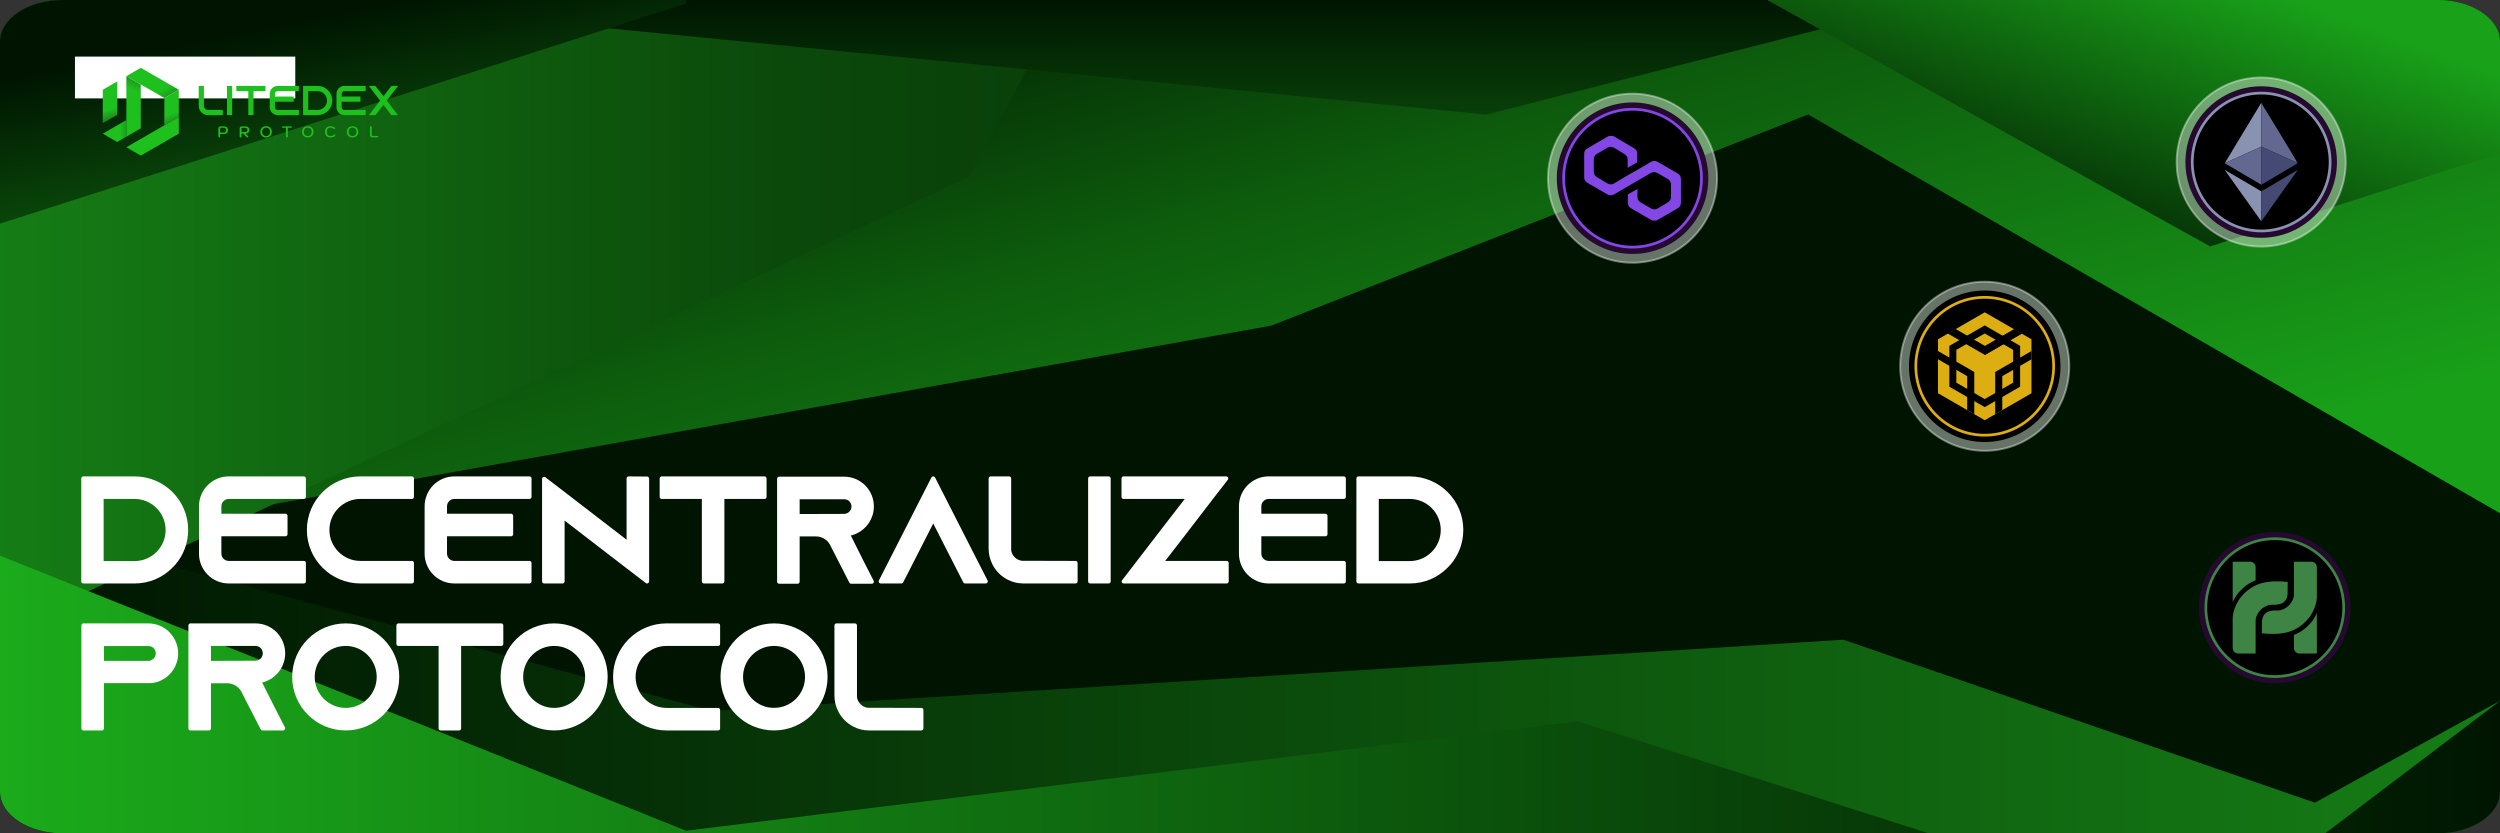 <?xml version="1.0" encoding="UTF-8"?>
<!DOCTYPE svg PUBLIC "-//W3C//DTD SVG 1.1//EN" "http://www.w3.org/Graphics/SVG/1.1/DTD/svg11.dtd">
<!-- Creator: CorelDRAW 2018 (64-Bit) -->
<svg xmlns="http://www.w3.org/2000/svg" xml:space="preserve" width="254mm" height="84.667mm" version="1.1" style="shape-rendering:geometricPrecision; text-rendering:geometricPrecision; image-rendering:optimizeQuality; fill-rule:evenodd; clip-rule:evenodd"
viewBox="0 0 25400 8466.66"
 xmlns:xlink="http://www.w3.org/1999/xlink">
 <rect x="0" y="0" width="25400" height="8466.66" fill="#333333" stroke="none"/>
 <defs>
  <style type="text/css">
   <![CDATA[
    .str2 {stroke:white;stroke-width:20;stroke-miterlimit:22.926;stroke-opacity:0.4}
    .str3 {stroke:black;stroke-width:7.62;stroke-miterlimit:22.926}
    .str1 {stroke:white;stroke-width:100;stroke-linecap:round;stroke-linejoin:round;stroke-miterlimit:22.926}
    .str0 {stroke:white;stroke-width:42.33;stroke-linecap:round;stroke-linejoin:round;stroke-miterlimit:22.926}
    .fil18 {fill:none}
    .fil8 {fill:none;fill-rule:nonzero}
    .fil20 {fill:black}
    .fil0 {fill:#001501}
    .fil12 {fill:#1EC01E}
    .fil24 {fill:#25092F}
    .fil28 {fill:#3E8445}
    .fil32 {fill:#454A75}
    .fil31 {fill:#62688F}
    .fil26 {fill:#8347E5}
    .fil30 {fill:#8A92B2}
    .fil22 {fill:#DCAE12}
    .fil10 {fill:white}
    .fil23 {fill:black;fill-rule:nonzero}
    .fil17 {fill:#1EC01E;fill-rule:nonzero}
    .fil27 {fill:#3E8445;fill-rule:nonzero}
    .fil25 {fill:#8347E5;fill-rule:nonzero}
    .fil29 {fill:#8A92B2;fill-rule:nonzero}
    .fil21 {fill:#DCAE12;fill-rule:nonzero}
    .fil9 {fill:white;fill-rule:nonzero}
    .fil19 {fill:white;fill-opacity:0.4}
    .fil2 {fill:url(#id5)}
    .fil1 {fill:url(#id6)}
    .fil5 {fill:url(#id7)}
    .fil6 {fill:url(#id8)}
    .fil3 {fill:url(#id9)}
    .fil13 {fill:url(#id10)}
    .fil11 {fill:url(#id11)}
    .fil14 {fill:url(#id12)}
    .fil15 {fill:url(#id13)}
    .fil7 {fill:url(#id14)}
    .fil4 {fill:url(#id15)}
    .fil16 {fill:url(#id16)}
   ]]>
  </style>
     <mask id="id0">
  <linearGradient id="id1" gradientUnits="userSpaceOnUse" x1="4341.34" y1="1101.54" x2="4556.39" y2="1288.36">
   <stop offset="0" style="stop-opacity:1; stop-color:white"/>
   <stop offset="1" style="stop-opacity:0; stop-color:white"/>
  </linearGradient>
      <rect style="fill:url(#id1)" x="751.56" y="564.91" width="4428.21" height="1139.83"/>
     </mask>
    <clipPath id="id2">
     <path d="M-0 8043.32l0 -7619.99c0,-232.84 285.76,-423.33 635,-423.33l24130 0c349.26,0 635,190.49 635,423.33l0 7619.99c0,232.84 -285.74,423.34 -635,423.34l-24130 0c-349.24,0 -635,-190.5 -635,-423.34z"/>
    </clipPath>
      <mask id="id3">
  <linearGradient id="id4" gradientUnits="userSpaceOnUse" x1="27209.79" y1="-2084.56" x2="12973.94" y2="6570.04">
   <stop offset="0" style="stop-opacity:1; stop-color:white"/>
   <stop offset="1" style="stop-opacity:0; stop-color:white"/>
  </linearGradient>
       <rect style="fill:url(#id4)" x="13113.38" y="-1310.12" width="15236.33" height="9771.92"/>
      </mask>
  <linearGradient id="id5" gradientUnits="userSpaceOnUse" x1="13883.2" y1="7019.85" x2="11516.8" y2="-1400.19">
   <stop offset="0" style="stop-opacity:1; stop-color:#19A019"/>
   <stop offset="0.588" style="stop-opacity:1; stop-color:#0D5B0D"/>
   <stop offset="1" style="stop-opacity:1; stop-color:#001501"/>
  </linearGradient>
  <linearGradient id="id6" gradientUnits="userSpaceOnUse" x1="-0" y1="6875.02" x2="25400" y2="6875.02">
   <stop offset="0" style="stop-opacity:1; stop-color:#001501"/>
   <stop offset="1" style="stop-opacity:1; stop-color:#157D15"/>
  </linearGradient>
  <linearGradient id="id7" gradientUnits="userSpaceOnUse" x1="-0" y1="7056.14" x2="25400" y2="7056.14">
   <stop offset="0" style="stop-opacity:1; stop-color:#1BAB1B"/>
   <stop offset="1" style="stop-opacity:1; stop-color:#001501"/>
  </linearGradient>
  <linearGradient id="id8" gradientUnits="userSpaceOnUse" x1="22276.53" y1="-380.99" x2="21078.48" y2="2884.67">
   <stop offset="0" style="stop-opacity:1; stop-color:#19A119"/>
   <stop offset="1" style="stop-opacity:1; stop-color:#001501"/>
  </linearGradient>
  <linearGradient id="id9" gradientUnits="userSpaceOnUse" x1="-0" y1="3214.98" x2="23142.49" y2="3214.98">
   <stop offset="0" style="stop-opacity:1; stop-color:#157D15"/>
   <stop offset="0.341" style="stop-opacity:1; stop-color:#0B490B"/>
   <stop offset="1" style="stop-opacity:1; stop-color:#001501"/>
  </linearGradient>
  <linearGradient id="id10" gradientUnits="userSpaceOnUse" x1="1101.87" y1="1115.19" x2="1179.95" y2="1376.45">
   <stop offset="0" style="stop-opacity:1; stop-color:#1EC01E"/>
   <stop offset="0.529" style="stop-opacity:1; stop-color:#1D6E1D"/>
   <stop offset="1" style="stop-opacity:1; stop-color:#1C1C1C"/>
  </linearGradient>
  <linearGradient id="id11" gradientUnits="userSpaceOnUse" x1="1728.02" y1="1158.22" x2="1809.8" y2="1381.04">
   <stop offset="0" style="stop-opacity:1; stop-color:#1EC01E"/>
   <stop offset="0.678" style="stop-opacity:1; stop-color:#1D6E1D"/>
   <stop offset="1" style="stop-opacity:1; stop-color:#1C1C1C"/>
  </linearGradient>
  <linearGradient id="id12" gradientUnits="userSpaceOnUse" x1="1220.04" y1="1311.9" x2="1447.78" y2="1309.67">
   <stop offset="0" style="stop-opacity:1; stop-color:#1EC01E"/>
   <stop offset="0.631" style="stop-opacity:1; stop-color:#1D6E1D"/>
   <stop offset="1" style="stop-opacity:1; stop-color:#1C1C1C"/>
  </linearGradient>
  <linearGradient id="id13" gradientUnits="userSpaceOnUse" x1="1342.11" y1="907.98" x2="1462.23" y2="619.7">
   <stop offset="0" style="stop-opacity:1; stop-color:#1EC01E"/>
   <stop offset="0.651" style="stop-opacity:1; stop-color:#1D6E1D"/>
   <stop offset="1" style="stop-opacity:1; stop-color:#1C1C1C"/>
  </linearGradient>
  <linearGradient id="id14" gradientUnits="userSpaceOnUse" xlink:href="#id7" x1="10249.35" y1="3289.21" x2="9405.78" y2="-1016.72">
  </linearGradient>
  <linearGradient id="id15" gradientUnits="objectBoundingBox" xlink:href="#id7" x1="25.852%" y1="354.968%" x2="19.202%" y2="0%">
  </linearGradient>
  <linearGradient id="id16" gradientUnits="userSpaceOnUse" x1="1688.81" y1="888.53" x2="1849.99" y2="1139.04">
   <stop offset="0" style="stop-opacity:1; stop-color:#1EC01E"/>
   <stop offset="0.671" style="stop-opacity:1; stop-color:#1D6E1D"/>
   <stop offset="1" style="stop-opacity:1; stop-color:#1C1C1C"/>
  </linearGradient>
 </defs>
 <g id="Layer_x0020_1">
  <g id="_2073731959072">
   <g>
    <path class="fil0" d="M-0 8043.32l0 -7619.99c0,-232.84 285.76,-423.33 635,-423.33l24130 0c349.27,0 635,190.49 635,423.33l0 7619.99c0,232.84 -285.73,423.34 -635,423.34l-24130 0c-349.24,0 -635,-190.5 -635,-423.34z"/>
    <path class="fil1" d="M-0 5283.38l7231.32 1940.53c7664.89,-482.97 11497.33,-724.47 11497.33,-724.47 3193.69,1103.95 4790.54,1655.92 4790.54,1655.92l1880.81 -1034.94 0 922.9c0,232.84 -285.73,423.34 -635,423.34l-24130 0c-349.24,0 -635,-190.5 -635,-423.34l0 -2759.94z"/>
    <path class="fil2" d="M-0 5619.66l12917.42 -2311.7c3635.48,-1429.91 5453.21,-2144.87 5453.21,-2144.87l7029.37 4051.41 0 -4791.17c0,-232.84 -285.73,-423.33 -635,-423.33l-24130 0c-349.24,0 -635,190.49 -635,423.33l0 5196.33z"/>
    <path class="fil3" d="M-0 6429.97l9844.61 -4635.91 971.96 -1794.06 -10181.57 0c-349.24,0 -635,190.49 -635,423.33l0 6006.64zm19160.02 -6429.97l3982.47 0 -746.87 487.27 -3235.6 -487.27z"/>
    <path class="fil4" d="M3718.85 45.58c7586.79,745.69 11380.18,1118.53 11380.18,1118.53l4556.1 -1164.11 -15936.28 0 0 45.58z"/>
    <path class="fil5" d="M-0 5645.61l6970.01 2794.38c6039.01,-741.72 9058.51,-1112.57 9058.51,-1112.57l3568.15 1139.24 -18961.67 0c-349.24,0 -635,-190.5 -635,-423.34l0 -2397.71zm23624.01 2821.05l1775.99 -1346.23 0 922.89c0,232.84 -285.73,423.34 -635,423.34l-1140.99 0z"/>
    <path class="fil6" d="M23142.49 0l-3487.36 0 -1700.12 0c183.98,102.37 362.33,201.6 535.03,297.69 2643.16,1470.66 3964.75,2205.99 3964.75,2205.99 1963.47,-631.55 2945.21,-947.32 2945.21,-947.32l0 -1133.03c0,-232.84 -285.73,-423.33 -635,-423.33l-1622.51 0z"/>
    <path class="fil4" d="M3718.85 45.58c7586.79,745.69 11380.18,1118.53 11380.18,1118.53l4556.1 -1164.11 -15936.28 0 0 45.58z"/>
    <path class="fil7" d="M-0 2272.49l6970.01 -2236.21 0 -36.28 -6335.01 0c-349.24,0 -635,190.49 -635,423.33l0 1849.16z"/>
   </g>
   <g>
    <path class="fil8 str0" d="M846.67 4861.37l0 1045.39 522.7 0c143.37,0 273.29,-58.24 367.38,-153.82 10.45,-10.46 20.91,-20.91 29.87,-31.36 77.66,-91.1 123.95,-209.08 123.95,-337.52 0,-289.72 -234.47,-522.69 -522.7,-522.69l-521.2 0zm185.19 186.67l336.01 0c185.19,0 336.02,151.09 336.02,336.77 0,185.68 -150.83,336.77 -336.02,336.77l-336.01 0 0 -673.54z"/>
   </g>
   <g>
    <path id="1" class="fil8 str0" d="M2323.67 5048.04l763.14 0 0 -186.67 -763.14 0c-155.32,0 -280.77,126.94 -280.77,282.25l0 480.88c0,155.32 125.45,282.26 280.77,282.26l763.14 0 0 -186.68 -763.14 0c-52.27,0 -95.58,-43.31 -95.58,-95.58l0 -197.13 672.04 0 0 -186.68 -672.04 0 0 -97.07c0,-52.27 43.31,-95.58 95.58,-95.58z"/>
   </g>
   <g>
    <path id="2" class="fil8 str0" d="M3661.77 5048.04l522.7 0 0 -186.67 -522.7 0c-288.23,0 -522.69,234.46 -522.69,522.69 0,288.23 234.46,522.7 522.69,522.7l522.7 0 0 -186.68 -522.7 0c-185.18,0 -336.02,-150.83 -336.02,-336.02 0,-185.18 150.84,-336.02 336.02,-336.02z"/>
   </g>
   <g>
    <path id="3" class="fil8 str0" d="M4616.07 5048.04l763.14 0 0 -186.67 -763.14 0c-155.32,0 -280.77,126.94 -280.77,282.25l0 480.88c0,155.32 125.45,282.26 280.77,282.26l763.14 0 0 -186.68 -763.14 0c-52.27,0 -95.58,-43.31 -95.58,-95.58l0 -197.13 672.04 0 0 -186.68 -672.04 0 0 -97.07c0,-52.27 43.31,-95.58 95.58,-95.58z"/>
   </g>
   <g>
    <polygon id="4" class="fil8 str0" points="6387.27,4861.37 6387.27,5526.44 5715.23,5008.97 5528.55,4865.85 5528.55,5906.76 5715.23,5906.76 5715.23,5246.17 6387.27,5763.64 6573.95,5906.76 6573.95,4862.86 "/>
   </g>
   <g>
    <polygon id="5" class="fil8 str0" points="6723.29,4861.37 6723.29,5048.04 7151.9,5048.04 7151.9,5906.76 7338.58,5906.76 7338.58,5048.04 7767.19,5048.04 7767.19,4861.37 "/>
   </g>
   <g>
    <path id="6" class="fil8 str0" d="M8612.47 5424.39c0,0 0,0 0,0 28.38,-2.99 55.26,-10.46 80.65,-22.41 97.07,-44.8 164.27,-143.36 164.27,-256.86 0,-77.66 -31.36,-147.85 -82.14,-198.63 -50.77,-50.78 -120.96,-82.14 -198.62,-82.14l-660.09 0 0 1045.4 186.68 0 0 -480.88 186.67 0c67.21,0 125.45,35.84 158.31,89.6l4.48 8.96 100.05 195.64 95.58 186.68 209.08 0 -95.58 -186.68 -149.34 -298.68zm-509.25 -180.71l0 -192.65 473.41 0c32.85,0 55.26,14.93 67.2,26.88 10.46,10.46 28.38,34.35 28.38,68.7 0,37.33 -22.4,71.68 -56.75,86.62 -11.95,5.97 -25.39,8.96 -38.83,8.96l-473.41 1.49z"/>
   </g>
   <g>
    <polygon id="7" class="fil8 str0" points="9919.22,5720.08 9481.65,4861.37 9044.07,5720.08 8948.49,5906.76 9157.57,5906.76 9253.15,5720.08 9481.65,5272.06 9710.14,5720.08 9805.72,5906.76 10014.8,5906.76 "/>
   </g>
   <g>
    <path id="8" class="fil8 str0" d="M10379.19 5718.59c-65.71,-8.96 -117.98,-61.23 -126.94,-126.94l0 -730.28 -186.68 0 0 712.36c0,52.27 11.95,101.55 34.35,146.35 31.36,65.71 85.12,119.48 150.84,152.33 44.8,22.4 94.08,34.35 146.35,34.35l530.16 0 0 -186.68 -548.08 -1.49z"/>
   </g>
   <g>
    <polygon id="9" class="fil8 str0" points="11263.3,5906.76 11263.3,4861.37 11076.62,4861.37 11076.62,5906.76 "/>
   </g>
   <g>
    <polygon id="10" class="fil8 str0" points="11794.96,5720.08 11935.34,5539.13 12053.32,5386.3 12313.17,5048.04 12458.04,4861.37 12458.04,4861.37 12223.57,4861.37 12223.57,4861.37 11415.63,4861.37 11415.63,5048.04 12080.2,5048.04 11936.83,5233.48 11818.85,5386.3 11561.98,5720.08 11418.61,5906.76 11417.12,5906.76 11653.08,5906.76 11654.58,5906.76 12462.52,5906.76 12462.52,5720.08 "/>
   </g>
   <g>
    <path id="11" class="fil8 str0" d="M12889.64 5048.04l763.14 0 0 -186.67 -763.14 0c-155.32,0 -280.77,126.94 -280.77,282.25l0 480.88c0,155.32 125.45,282.26 280.77,282.26l763.14 0 0 -186.68 -763.14 0c-52.27,0 -95.58,-43.31 -95.58,-95.58l0 -197.13 672.04 0 0 -186.68 -672.04 0 0 -97.07c0,-52.27 43.31,-95.58 95.58,-95.58z"/>
   </g>
   <g>
    <path id="12" class="fil8 str0" d="M14324.82 4861.37l-522.7 0 0 1045.39 522.7 0c143.37,0 273.29,-58.24 367.38,-153.82 10.45,-10.46 20.91,-20.91 29.87,-31.36 77.66,-91.1 123.95,-209.08 123.95,-337.52 0,-289.72 -234.47,-522.69 -522.7,-522.69l1.5 0zm-1.5 860.21l-336.01 0 0 -673.54 336.01 0c185.19,0 336.02,151.09 336.02,336.77 0,185.68 -150.83,336.77 -336.02,336.77z"/>
   </g>
   <g>
    <path id="13" class="fil8 str0" d="M1705.39 6436.92c-50.78,-50.77 -120.97,-82.13 -198.63,-82.13l-658.6 0 0 0 0 0 0 1045.39 186.68 0 0 -480.88 500.3 0 0 -1.49c2.98,0 5.97,0 8.96,0 28.37,-2.99 55.25,-10.46 80.64,-22.41 97.08,-44.8 164.28,-143.36 164.28,-256.86 0,-77.66 -31.36,-147.85 -82.14,-198.63l-1.49 -2.99zm-158.31 289.73c-11.94,5.97 -25.38,8.96 -38.82,8.96l-473.42 0 0 -192.65 473.42 0c32.85,0 55.25,14.93 67.2,26.88 10.45,10.45 28.37,34.35 28.37,68.7 0,37.33 -22.4,71.68 -56.75,86.61l0 1.5z"/>
   </g>
   <g>
    <path id="14" class="fil8 str0" d="M2631.31 6917.81c0,0 0,0 0,0 28.38,-2.99 55.26,-10.46 80.65,-22.41 97.07,-44.8 164.27,-143.36 164.27,-257.61 0,-78.41 -31.36,-148.6 -82.14,-200.87 -50.77,-50.77 -120.96,-82.13 -198.62,-82.13l-660.09 0 0 1045.39 186.68 0 0 -479.39 186.67 0c67.21,0 125.45,35.6 158.31,89.36l4.48 8.71 100.05 195.14 95.58 186.18 209.08 0 -95.58 -186.18 -149.34 -296.19zm-509.25 -182.2l0 -194.15 473.41 0c32.85,0 55.26,14.94 67.2,27.13 10.46,10.46 28.38,34.6 28.38,69.2 0,37.58 -22.4,72.18 -56.75,87.36 -11.95,5.98 -25.39,8.96 -38.83,8.96l-473.41 1.5z"/>
   </g>
   <g>
    <path id="15" class="fil8 str0" d="M3512.43 6354.79c-288.23,0 -522.69,234.46 -522.69,522.69 0,288.23 234.46,522.7 522.69,522.7 288.23,0 522.7,-234.47 522.7,-522.7 0,-288.23 -234.47,-522.69 -522.7,-522.69zm0 858.71c-185.18,0 -336.02,-150.83 -336.02,-336.02 0,-185.18 150.84,-336.02 336.02,-336.02 185.19,0 336.02,150.84 336.02,336.02 0,185.19 -150.83,336.02 -336.02,336.02z"/>
   </g>
   <g>
    <polygon id="16" class="fil8 str0" points="4048.57,6354.79 4048.57,6541.46 4477.18,6541.46 4477.18,7400.18 4663.86,7400.18 4663.86,6541.46 5092.47,6541.46 5092.47,6354.79 "/>
   </g>
   <g>
    <path id="17" class="fil8 str0" d="M5630.1 6354.79c-288.23,0 -522.69,234.46 -522.69,522.69 0,288.23 234.46,522.7 522.69,522.7 288.23,0 522.7,-234.47 522.7,-522.7 0,-288.23 -234.47,-522.69 -522.7,-522.69zm0 858.71c-185.18,0 -336.02,-150.83 -336.02,-336.02 0,-185.18 150.84,-336.02 336.02,-336.02 185.19,0 336.02,150.84 336.02,336.02 0,185.19 -150.83,336.02 -336.02,336.02z"/>
   </g>
   <g>
    <path id="18" class="fil8 str0" d="M6772.57 6541.46l522.7 0 0 -186.67 -522.7 0c-288.23,0 -522.69,234.46 -522.69,522.69 0,288.23 234.46,522.7 522.69,522.7l522.7 0 0 -186.68 -522.7 0c-185.18,0 -336.02,-150.83 -336.02,-336.02 0,-185.18 150.84,-336.02 336.02,-336.02z"/>
   </g>
   <g>
    <path id="19" class="fil8 str0" d="M7864.26 6354.79c-288.23,0 -522.69,234.46 -522.69,522.69 0,288.23 234.46,522.7 522.69,522.7 288.23,0 522.7,-234.47 522.7,-522.7 0,-288.23 -234.47,-522.69 -522.7,-522.69zm0 858.71c-185.18,0 -336.02,-150.83 -336.02,-336.02 0,-185.18 150.84,-336.02 336.02,-336.02 185.19,0 336.02,150.84 336.02,336.02 0,185.19 -150.83,336.02 -336.02,336.02z"/>
   </g>
   <g>
    <path id="20" class="fil8 str0" d="M8812.59 7212.01c-65.71,-8.96 -117.98,-61.23 -126.94,-126.94l0 -730.28 -186.68 0 0 712.36c0,52.27 11.95,101.55 34.35,146.35 31.36,65.71 85.12,119.48 150.84,152.33 44.8,22.4 94.08,34.35 146.35,34.35l530.16 0 0 -186.68 -548.08 -1.49z"/>
   </g>
   <path id="21" class="fil9" d="M846.67 4861.37l0 1045.39 522.7 0c143.37,0 273.29,-58.24 367.38,-153.82 10.45,-10.46 20.91,-20.91 29.87,-31.36 77.66,-91.1 123.95,-209.08 123.95,-337.52 0,-289.72 -234.47,-522.69 -522.7,-522.69l-521.2 0zm185.19 186.67l336.01 0c185.19,0 336.02,151.09 336.02,336.77 0,185.68 -150.83,336.77 -336.02,336.77l-336.01 0 0 -673.54z"/>
   <path id="22" class="fil9" d="M2323.67 5048.04l763.14 0 0 -186.67 -763.14 0c-155.32,0 -280.77,126.94 -280.77,282.25l0 480.88c0,155.32 125.45,282.26 280.77,282.26l763.14 0 0 -186.68 -763.14 0c-52.27,0 -95.58,-43.31 -95.58,-95.58l0 -197.13 672.04 0 0 -186.68 -672.04 0 0 -97.07c0,-52.27 43.31,-95.58 95.58,-95.58z"/>
   <path id="23" class="fil9" d="M3661.77 5048.04l522.7 0 0 -186.67 -522.7 0c-288.23,0 -522.69,234.46 -522.69,522.69 0,288.23 234.46,522.7 522.69,522.7l522.7 0 0 -186.68 -522.7 0c-185.18,0 -336.02,-150.83 -336.02,-336.02 0,-185.18 150.84,-336.02 336.02,-336.02z"/>
   <path id="24" class="fil9" d="M4616.07 5048.04l763.14 0 0 -186.67 -763.14 0c-155.32,0 -280.77,126.94 -280.77,282.25l0 480.88c0,155.32 125.45,282.26 280.77,282.26l763.14 0 0 -186.68 -763.14 0c-52.27,0 -95.58,-43.31 -95.58,-95.58l0 -197.13 672.04 0 0 -186.68 -672.04 0 0 -97.07c0,-52.27 43.31,-95.58 95.58,-95.58z"/>
   <polygon id="25" class="fil9" points="6387.27,4861.37 6387.27,5526.44 5715.23,5008.97 5528.55,4865.85 5528.55,5906.76 5715.23,5906.76 5715.23,5246.17 6387.27,5763.64 6573.95,5906.76 6573.95,4862.86 "/>
   <polygon id="26" class="fil9" points="6723.29,4861.37 6723.29,5048.04 7151.9,5048.04 7151.9,5906.76 7338.58,5906.76 7338.58,5048.04 7767.19,5048.04 7767.19,4861.37 "/>
   <path id="27" class="fil9" d="M8612.47 5424.39c0,0 0,0 0,0 28.38,-2.99 55.26,-10.46 80.65,-22.41 97.07,-44.8 164.27,-143.36 164.27,-256.86 0,-77.66 -31.36,-147.85 -82.14,-198.63 -50.77,-50.78 -120.96,-82.14 -198.62,-82.14l-660.09 0 0 1045.4 186.68 0 0 -480.88 186.67 0c67.21,0 125.45,35.84 158.31,89.6l4.48 8.96 100.05 195.64 95.58 186.68 209.08 0 -95.58 -186.68 -149.34 -298.68zm-509.25 -180.71l0 -192.65 473.41 0c32.85,0 55.26,14.93 67.2,26.88 10.46,10.46 28.38,34.35 28.38,68.7 0,37.33 -22.4,71.68 -56.75,86.62 -11.95,5.97 -25.39,8.96 -38.83,8.96l-473.41 1.49z"/>
   <polygon id="28" class="fil9" points="9919.22,5720.08 9481.65,4861.37 9044.07,5720.08 8948.49,5906.76 9157.57,5906.76 9253.15,5720.08 9481.65,5272.06 9710.14,5720.08 9805.72,5906.76 10014.8,5906.76 "/>
   <path id="29" class="fil9" d="M10379.19 5718.59c-65.71,-8.96 -117.98,-61.23 -126.94,-126.94l0 -730.28 -186.68 0 0 712.36c0,52.27 11.95,101.55 34.35,146.35 31.36,65.71 85.12,119.48 150.84,152.33 44.8,22.4 94.08,34.35 146.35,34.35l530.16 0 0 -186.68 -548.08 -1.49z"/>
   <polygon id="30" class="fil9" points="11263.3,5906.76 11263.3,4861.37 11076.62,4861.37 11076.62,5906.76 "/>
   <polygon id="31" class="fil9" points="11794.96,5720.08 11935.34,5539.13 12053.32,5386.3 12313.17,5048.04 12458.04,4861.37 12458.04,4861.37 12223.57,4861.37 12223.57,4861.37 11415.63,4861.37 11415.63,5048.04 12080.2,5048.04 11936.83,5233.48 11818.85,5386.3 11561.98,5720.08 11418.61,5906.76 11417.12,5906.76 11653.08,5906.76 11654.58,5906.76 12462.52,5906.76 12462.52,5720.08 "/>
   <path id="32" class="fil9" d="M12889.64 5048.04l763.14 0 0 -186.67 -763.14 0c-155.32,0 -280.77,126.94 -280.77,282.25l0 480.88c0,155.32 125.45,282.26 280.77,282.26l763.14 0 0 -186.68 -763.14 0c-52.27,0 -95.58,-43.31 -95.58,-95.58l0 -197.13 672.04 0 0 -186.68 -672.04 0 0 -97.07c0,-52.27 43.31,-95.58 95.58,-95.58z"/>
   <path id="33" class="fil9" d="M14324.82 4861.37l-522.7 0 0 1045.39 522.7 0c143.37,0 273.29,-58.24 367.38,-153.82 10.45,-10.46 20.91,-20.91 29.87,-31.36 77.66,-91.1 123.95,-209.08 123.95,-337.52 0,-289.72 -234.47,-522.69 -522.7,-522.69l1.5 0zm-1.5 860.21l-336.01 0 0 -673.54 336.01 0c185.19,0 336.02,151.09 336.02,336.77 0,185.68 -150.83,336.77 -336.02,336.77z"/>
   <path id="34" class="fil9" d="M1705.39 6436.92c-50.78,-50.77 -120.97,-82.13 -198.63,-82.13l-658.6 0 0 0 0 0 0 1045.39 186.68 0 0 -480.88 500.3 0 0 -1.49c2.98,0 5.97,0 8.96,0 28.37,-2.99 55.25,-10.46 80.64,-22.41 97.08,-44.8 164.28,-143.36 164.28,-256.86 0,-77.66 -31.36,-147.85 -82.14,-198.63l-1.49 -2.99zm-158.31 289.73c-11.94,5.97 -25.38,8.96 -38.82,8.96l-473.42 0 0 -192.65 473.42 0c32.85,0 55.25,14.93 67.2,26.88 10.45,10.45 28.37,34.35 28.37,68.7 0,37.33 -22.4,71.68 -56.75,86.61l0 1.5z"/>
   <path id="35" class="fil9" d="M2631.31 6917.81c0,0 0,0 0,0 28.38,-2.99 55.26,-10.46 80.65,-22.41 97.07,-44.8 164.27,-143.36 164.27,-257.61 0,-78.41 -31.36,-148.6 -82.14,-200.87 -50.77,-50.77 -120.96,-82.13 -198.62,-82.13l-660.09 0 0 1045.39 186.68 0 0 -479.39 186.67 0c67.21,0 125.45,35.6 158.31,89.36l4.48 8.71 100.05 195.14 95.58 186.18 209.08 0 -95.58 -186.18 -149.34 -296.19zm-509.25 -182.2l0 -194.15 473.41 0c32.85,0 55.26,14.94 67.2,27.13 10.46,10.46 28.38,34.6 28.38,69.2 0,37.58 -22.4,72.18 -56.75,87.36 -11.95,5.98 -25.39,8.96 -38.83,8.96l-473.41 1.5z"/>
   <path id="36" class="fil9" d="M3512.43 6354.79c-288.23,0 -522.69,234.46 -522.69,522.69 0,288.23 234.46,522.7 522.69,522.7 288.23,0 522.7,-234.47 522.7,-522.7 0,-288.23 -234.47,-522.69 -522.7,-522.69zm0 858.71c-185.18,0 -336.02,-150.83 -336.02,-336.02 0,-185.18 150.84,-336.02 336.02,-336.02 185.19,0 336.02,150.84 336.02,336.02 0,185.19 -150.83,336.02 -336.02,336.02z"/>
   <polygon id="37" class="fil9" points="4048.57,6354.79 4048.57,6541.46 4477.18,6541.46 4477.18,7400.18 4663.86,7400.18 4663.86,6541.46 5092.47,6541.46 5092.47,6354.79 "/>
   <path id="38" class="fil9" d="M5630.1 6354.79c-288.23,0 -522.69,234.46 -522.69,522.69 0,288.23 234.46,522.7 522.69,522.7 288.23,0 522.7,-234.47 522.7,-522.7 0,-288.23 -234.47,-522.69 -522.7,-522.69zm0 858.71c-185.18,0 -336.02,-150.83 -336.02,-336.02 0,-185.18 150.84,-336.02 336.02,-336.02 185.19,0 336.02,150.84 336.02,336.02 0,185.19 -150.83,336.02 -336.02,336.02z"/>
   <path id="39" class="fil9" d="M6772.57 6541.46l522.7 0 0 -186.67 -522.7 0c-288.23,0 -522.69,234.46 -522.69,522.69 0,288.23 234.46,522.7 522.69,522.7l522.7 0 0 -186.68 -522.7 0c-185.18,0 -336.02,-150.83 -336.02,-336.02 0,-185.18 150.84,-336.02 336.02,-336.02z"/>
   <path id="40" class="fil9" d="M7864.26 6354.79c-288.23,0 -522.69,234.46 -522.69,522.69 0,288.23 234.46,522.7 522.69,522.7 288.23,0 522.7,-234.47 522.7,-522.7 0,-288.23 -234.47,-522.69 -522.7,-522.69zm0 858.71c-185.18,0 -336.02,-150.83 -336.02,-336.02 0,-185.18 150.84,-336.02 336.02,-336.02 185.19,0 336.02,150.84 336.02,336.02 0,185.19 -150.83,336.02 -336.02,336.02z"/>
   <path id="41" class="fil9" d="M8812.59 7212.01c-65.71,-8.96 -117.98,-61.23 -126.94,-126.94l0 -730.28 -186.68 0 0 712.36c0,52.27 11.95,101.55 34.35,146.35 31.36,65.71 85.12,119.48 150.84,152.33 44.8,22.4 94.08,34.35 146.35,34.35l530.16 0 0 -186.68 -548.08 -1.49z"/>
   <g>
    <polygon class="fil10" style="mask:url(#id0)" points="761.56,574.91 2483.7,574.91 2503.7,574.91 5169.77,574.91 4207,1694.74 2503.7,1694.74 2483.7,1694.74 761.56,1694.74 "/>
    <g>
     <g>
      <path class="fil11" d="M1816.62 1188.37l0.01 -276.54c0,0 -49.27,28.36 -146.58,84.38l-0.39 277 146.96 -84.84z"/>
      <polygon class="fil12" points="1816.63,1357.83 1816.62,1188.37 1283.61,1496.08 1430.39,1580.82 "/>
      <polygon class="fil13" points="1190.73,1166.55 1190.73,827.2 1044.14,911.83 1044.15,1250.98 "/>
      <path class="fil14" d="M1190.46 1442.3l94.14 -54.35 -0.58 -168.63 -239.88 138.5c16.01,9.22 66.44,38.37 146.32,84.48z"/>
      <path class="fil15" d="M1283.92 1388.34c-0.03,-262.07 -0.05,-614.92 -0.05,-614.92 97.58,56.3 146.37,84.45 146.37,84.45 0,149.45 0,445.45 0,445.45 -97.55,56.32 -146.32,85.02 -146.32,85.02z"/>
      <path class="fil16" d="M1283.87 773.42c257.45,148.53 386.18,222.79 386.18,222.79 97.31,-56.02 146.58,-84.38 146.58,-84.38 -257.08,-148.9 -386.24,-223 -386.24,-223 -97.68,56.4 -146.52,84.59 -146.52,84.59z"/>
     </g>
     <g>
      <path class="fil17" d="M2108.06 1116.19c-18.64,-2.54 -33.47,-17.37 -36.02,-36.02l0 -207.21 -52.96 0 0 202.13c0,14.83 3.39,28.81 9.74,41.52 8.9,18.65 24.16,33.9 42.8,43.22 12.71,6.36 26.7,9.75 41.53,9.75l150.42 0 0 -52.97 -155.51 -0.42z"/>
      <polygon id="1" class="fil17" points="2358.91,1169.58 2358.91,872.96 2305.95,872.96 2305.95,1169.58 "/>
      <polygon id="2" class="fil17" points="2401.29,872.96 2401.29,925.93 2522.9,925.93 2522.9,1169.58 2575.87,1169.58 2575.87,925.93 2697.48,925.93 2697.48,872.96 "/>
      <path id="3" class="fil17" d="M2820.36 925.93l216.55 0 0 -52.97 -216.55 0c-44.07,0 -79.66,36.02 -79.66,80.09l0 136.44c0,44.07 35.59,80.09 79.66,80.09l216.55 0 0 -52.97 -216.55 0c-14.83,0 -27.12,-12.29 -27.12,-27.12l0 -55.93 190.7 0 0 -52.97 -190.7 0 0 -27.54c0,-14.83 12.29,-27.12 27.12,-27.12z"/>
      <path id="4" class="fil17" d="M3079.28 872.96l0 296.62 148.31 0c40.68,0 77.54,-16.53 104.24,-43.65 2.96,-2.96 5.93,-5.93 8.47,-8.89 22.04,-25.85 35.17,-59.33 35.17,-95.77 0,-82.2 -66.53,-148.31 -148.31,-148.31l-147.88 0zm52.54 52.97l95.34 0c52.55,0 95.34,42.87 95.34,95.55 0,52.69 -42.79,95.56 -95.34,95.56l-95.34 0 0 -191.11z"/>
      <path id="5" class="fil17" d="M3498.35 925.93l216.54 0 0 -52.97 -216.54 0c-44.07,0 -79.66,36.02 -79.66,80.09l0 136.44c0,44.07 35.59,80.09 79.66,80.09l216.54 0 0 -52.97 -216.54 0c-14.83,0 -27.12,-12.29 -27.12,-27.12l0 -55.93 190.69 0 0 -52.97 -190.69 0 0 -27.54c0,-14.83 12.29,-27.12 27.12,-27.12z"/>
      <path id="6" class="fil17" d="M3746.66 1170.85l0.85 -0.85 -0.85 0 0 0.85zm296.63 -0.85l-0.42 0 0.42 0.85 0 -0.85zm0 -297.04l-66.53 0 -81.36 105.65 -81.36 -105.65 -66.95 0 114.83 148.95 -113.99 148.09 66.96 0 80.93 -104.8 80.94 104.8 66.96 0 -114.41 -148.09 114.83 -148.95 -0.85 0z"/>
      <path class="fil17" d="M2227.54 1396.71c-2.76,0 -4.93,-0.74 -6.52,-2.23 -1.59,-1.48 -2.38,-3.54 -2.38,-6.19l0 -82.3c0,-6.89 2.01,-12.29 6.04,-16.21 4.02,-3.92 9.63,-5.88 16.84,-5.88l27.01 0c15.67,0 27.56,3.29 35.67,9.85 8.1,6.57 12.15,16.26 12.15,29.08 0,12.6 -4,22.16 -12,28.68 -7.99,6.51 -19.67,9.77 -35.03,9.77l-32.57 0 0 27.01c0,2.54 -0.85,4.58 -2.54,6.12 -1.7,1.53 -3.92,2.3 -6.67,2.3zm41.62 -49.73c19.28,0 28.92,-8.05 28.92,-24.15 0,-8.47 -2.41,-14.72 -7.23,-18.75 -4.82,-4.02 -12,-6.04 -21.53,-6.04l-25.26 0c-2.33,0 -4.13,0.75 -5.4,2.23 -1.27,1.48 -1.91,3.49 -1.91,6.04l0 40.67 32.41 0z"/>
      <path id="1" class="fil17" d="M2434.77 1306.15c0,-6.89 2.01,-12.32 6.04,-16.29 4.02,-3.97 9.69,-5.96 17,-5.96l28.75 0c15.36,0 26.93,3.08 34.72,9.22 7.78,6.14 11.68,15.2 11.68,27.17 0,11.33 -3.45,20.12 -10.33,26.37 -6.88,6.25 -16.42,9.38 -28.6,9.38l26.38 26.69c1.69,1.69 2.54,3.55 2.54,5.56 0,2.22 -1.06,4.23 -3.18,6.04 -2.01,1.48 -3.97,2.22 -5.88,2.22 -2.65,0 -5.19,-1.27 -7.62,-3.81l-34.96 -36.23 -17.95 0 0 31.62c0,2.65 -0.88,4.74 -2.62,6.28 -1.75,1.53 -4,2.3 -6.76,2.3 -2.86,0 -5.11,-0.77 -6.75,-2.3 -1.64,-1.54 -2.46,-3.63 -2.46,-6.28l0 -81.98zm51.64 35.75c10.16,0 17.34,-1.62 21.52,-4.85 4.19,-3.23 6.28,-8.82 6.28,-16.76 0,-7.73 -2.28,-13.3 -6.83,-16.68 -4.56,-3.39 -11.55,-5.09 -20.97,-5.09l-25.9 0c-2.23,0 -3.97,0.72 -5.25,2.15 -1.27,1.43 -1.9,3.41 -1.9,5.95l0 35.28 33.05 0z"/>
      <path id="2" class="fil17" d="M2703.34 1396.71c-11.75,0 -22.05,-2.38 -30.91,-7.15 -8.84,-4.77 -15.65,-11.49 -20.42,-20.18 -4.76,-8.68 -7.14,-18.64 -7.14,-29.87 0,-11.23 2.38,-21.18 7.14,-29.87 4.77,-8.68 11.58,-15.41 20.42,-20.18 8.86,-4.76 19.16,-7.14 30.91,-7.14 11.76,0 22.06,2.38 30.91,7.14 8.84,4.77 15.64,11.5 20.41,20.18 4.77,8.69 7.15,18.64 7.15,29.87 0,11.23 -2.38,21.19 -7.15,29.87 -4.77,8.69 -11.57,15.41 -20.41,20.18 -8.85,4.77 -19.15,7.15 -30.91,7.15zm0 -14.46c12.4,0 22.19,-3.81 29.4,-11.44 7.2,-7.62 10.8,-18.06 10.8,-31.3 0,-13.34 -3.68,-23.8 -11.04,-31.38 -7.36,-7.57 -17.4,-11.36 -30.11,-11.36 -8.05,0 -15.04,1.75 -20.97,5.25 -5.94,3.49 -10.5,8.47 -13.68,14.93 -3.17,6.46 -4.76,13.98 -4.76,22.56 0,8.79 1.64,16.39 4.92,22.8 3.29,6.41 7.95,11.33 13.99,14.78 6.04,3.44 13.19,5.16 21.45,5.16z"/>
      <path id="3" class="fil17" d="M2915.03 1396.71c-2.75,0 -4.95,-0.74 -6.59,-2.23 -1.65,-1.48 -2.47,-3.54 -2.47,-6.19l0 -90.25 -32.57 0c-2.75,0 -4.87,-0.6 -6.35,-1.82 -1.48,-1.22 -2.23,-2.94 -2.23,-5.17 0,-2.33 0.75,-4.1 2.23,-5.32 1.48,-1.22 3.6,-1.83 6.35,-1.83l83.26 0c2.75,0 4.9,0.61 6.43,1.83 1.54,1.22 2.31,2.99 2.31,5.32 0,2.23 -0.77,3.95 -2.31,5.17 -1.53,1.22 -3.68,1.82 -6.43,1.82l-32.57 0 0 90.25c0,2.54 -0.82,4.58 -2.47,6.12 -1.64,1.53 -3.84,2.3 -6.59,2.3z"/>
      <path id="4" class="fil17" d="M3126.87 1396.71c-11.75,0 -22.05,-2.38 -30.9,-7.15 -8.84,-4.77 -15.65,-11.49 -20.42,-20.18 -4.76,-8.68 -7.14,-18.64 -7.14,-29.87 0,-11.23 2.38,-21.18 7.14,-29.87 4.77,-8.68 11.58,-15.41 20.42,-20.18 8.85,-4.76 19.15,-7.14 30.9,-7.14 11.76,0 22.06,2.38 30.91,7.14 8.84,4.77 15.64,11.5 20.41,20.18 4.77,8.69 7.15,18.64 7.15,29.87 0,11.23 -2.38,21.19 -7.15,29.87 -4.77,8.69 -11.57,15.41 -20.41,20.18 -8.85,4.77 -19.15,7.15 -30.91,7.15zm0 -14.46c12.4,0 22.19,-3.81 29.4,-11.44 7.2,-7.62 10.8,-18.06 10.8,-31.3 0,-13.34 -3.68,-23.8 -11.04,-31.38 -7.36,-7.57 -17.4,-11.36 -30.11,-11.36 -8.05,0 -15.04,1.75 -20.97,5.25 -5.93,3.49 -10.49,8.47 -13.67,14.93 -3.17,6.46 -4.76,13.98 -4.76,22.56 0,8.79 1.64,16.39 4.92,22.8 3.29,6.41 7.95,11.33 13.98,14.78 6.04,3.44 13.19,5.16 21.45,5.16z"/>
      <path id="5" class="fil17" d="M3358.58 1396.71c-11.65,0 -21.79,-2.3 -30.42,-6.91 -8.64,-4.61 -15.26,-11.2 -19.86,-19.78 -4.61,-8.58 -6.91,-18.7 -6.91,-30.35 0,-11.65 2.3,-21.79 6.91,-30.42 4.6,-8.64 11.2,-15.28 19.78,-19.94 8.58,-4.66 18.69,-6.99 30.34,-6.99 9.54,0 18.38,1.64 26.54,4.92 8.15,3.28 14.3,7.73 18.43,13.35 1.16,1.69 1.74,3.23 1.74,4.6 0,2.33 -1.21,4.4 -3.65,6.2 -1.38,0.85 -2.81,1.27 -4.29,1.27 -1.38,0 -2.73,-0.32 -4.05,-0.95 -1.33,-0.64 -2.46,-1.48 -3.42,-2.54 -3.49,-4.24 -7.81,-7.37 -12.95,-9.38 -5.13,-2.01 -11.25,-3.02 -18.35,-3.02 -12.18,0 -21.68,3.79 -28.52,11.36 -6.83,7.58 -10.24,18.09 -10.24,31.54 0,13.24 3.44,23.65 10.32,31.22 6.89,7.57 16.42,11.36 28.6,11.36 14.41,0 25.48,-4.13 33.21,-12.39 2.54,-2.54 5.13,-3.82 7.78,-3.82 1.7,0 3.23,0.53 4.61,1.59 2.12,1.8 3.18,3.76 3.18,5.88 0,1.8 -0.64,3.5 -1.91,5.09 -4.55,5.61 -10.96,10.03 -19.22,13.26 -8.26,3.23 -17.48,4.85 -27.65,4.85z"/>
      <path id="6" class="fil17" d="M3581.86 1396.71c-11.75,0 -22.05,-2.38 -30.9,-7.15 -8.84,-4.77 -15.65,-11.49 -20.42,-20.18 -4.76,-8.68 -7.14,-18.64 -7.14,-29.87 0,-11.23 2.38,-21.18 7.14,-29.87 4.77,-8.68 11.58,-15.41 20.42,-20.18 8.85,-4.76 19.15,-7.14 30.9,-7.14 11.76,0 22.06,2.38 30.91,7.14 8.84,4.77 15.64,11.5 20.41,20.18 4.77,8.69 7.15,18.64 7.15,29.87 0,11.23 -2.38,21.19 -7.15,29.87 -4.77,8.69 -11.57,15.41 -20.41,20.18 -8.85,4.77 -19.15,7.15 -30.91,7.15zm0 -14.46c12.4,0 22.19,-3.81 29.4,-11.44 7.2,-7.62 10.8,-18.06 10.8,-31.3 0,-13.34 -3.68,-23.8 -11.04,-31.38 -7.36,-7.57 -17.4,-11.36 -30.11,-11.36 -8.05,0 -15.04,1.75 -20.97,5.25 -5.93,3.49 -10.49,8.47 -13.67,14.93 -3.17,6.46 -4.76,13.98 -4.76,22.56 0,8.79 1.64,16.39 4.92,22.8 3.29,6.41 7.95,11.33 13.98,14.78 6.04,3.44 13.19,5.16 21.45,5.16z"/>
      <path id="7" class="fil17" d="M3782.6 1395.12c-7.41,0 -13.21,-1.99 -17.4,-5.96 -4.18,-3.97 -6.27,-9.5 -6.27,-16.6l0 -81.82c0,-2.65 0.79,-4.72 2.38,-6.2 1.59,-1.48 3.76,-2.22 6.51,-2.22 2.76,0 4.96,0.76 6.6,2.3 1.64,1.53 2.46,3.57 2.46,6.12l0 81.98c0,2.54 0.66,4.55 1.99,6.04 1.32,1.48 3.15,2.22 5.48,2.22l51.48 0c5.71,0 8.57,2.38 8.57,7.15 0,2.22 -0.74,3.94 -2.22,5.16 -1.48,1.22 -3.6,1.83 -6.35,1.83l-53.23 0z"/>
     </g>
    </g>
   </g>
   <g>
   </g>
   <g style="clip-path:url(#id2)">
    <g>
     <path class="fil10 str1" style="mask:url(#id3)" d="M17083.07 -349.19l53.44 439.89m7510.36 3045.1l151.64 -464.16m1821.58 2032.31l426.99 -342.98m245.71 30.58l364.53 483.09m-23.63 -1146.66l-332.14 386.75m58.71 168.6l662.37 127.88m-2680.52 -174.55l525.17 -480.9m131.85 57.75l1.63 405.33m1026.98 -50.89l-871.37 -450.58m-5.03 -172.37l493.05 -292.33m-976.47 -123.23l233.3 357.37m-75.87 108.16l-1060.64 -249.46m-203.43 134.48l-123.95 714.57m-312.31 -607.04l314.58 -190.6m8.53 -197.1l-320 -234.04m-3515.69 -490.37l162.26 412.35m219.98 61.35l357.54 -273.01m-1890.88 210.03l1194.84 153.78m-1179.53 -554.86l-113.29 210.11m-274.35 123.25l-823.29 -194.35m621.92 1099.88l308.38 -689.03m206.74 -34.55l578.39 618.93m-2098 614.84l35.44 -519.1m-456.57 1122.03l275.21 -279.05m-42.68 -205.84l-391.69 -158.21m1633.43 -233.06l334.35 308.25m-50.13 131.56l-1160.86 19.28m-175.04 192.06l58.58 770.55m2669.1 -703.98l-1017.86 -237.93m-50.21 -176.74l433.02 -430.76m-1088.37 1356.62l416.94 -633.95m151.29 25.24l107.55 418.29m1558.72 -933.55l-242.12 486.29m104.69 158.85l717.65 -40.88m-1372.46 668.7l351.55 -465.83m261.81 -32.58l502.75 403.85m942.86 -1252.03l470.26 455.14m-1725.69 -653.3l-220.49 -553.89m94.9 -82.88l1079.91 610m80.06 262.57l-249.98 498.59m530.79 -1646.66l-158.7 792.89m148.45 147.81l455.21 -93.12m3195.01 1536.47l-25.75 442.38m173.92 147.99l439.11 -97.77m-1804.46 -602.84l1020 640.98m-837.8 -998.61l-191.02 143.17m-300.73 -3.25l-665.73 -521.91m102.95 1259.34l569.06 -496.02m202.16 55.4l265.24 804.5m-2162.33 -322.31l250.02 -456.33m-885.3 826.86l366.91 -137.78m47.65 -204.75l-289.14 -307.98m1580.45 473.91l174.12 420.1m-100.71 98.37l-1061.78 -469.63m-239.49 100.86l-270.18 724.01m2718.14 481.07l-824.06 -643.1m28.6 -181.49l573.81 -209.29m-1557.19 774.67l644.48 -400.48m126.74 86.4l-77.92 424.82m1806.58 -193.27l-423.83 339.79m28.37 188.12l668.55 264.06m-1526.38 31.03l514.58 -275.31m251.32 80.3l286.86 577.55m1381.23 -740.79l235.85 610.48m-1292.22 -1317.2l32.3 -595.27m120.91 -35.41l724.25 1006.87m-37.54 271.94l-436.12 347.65m1172.81 -1271.91l-476.79 653.1m72.72 196.47l452.28 106.5m-4345.43 -7973.17l56.26 439.54m198.22 113.4l413.56 -177.06m-1884.69 -259.8l1120.71 441.93m-1007.57 -827.04l-161.34 175.95m-296.19 52.25l-750.54 -390.21m333.39 1218.76l467.85 -592.44m208.91 17.18l409.03 741.81m-2184.69 81.88l161.59 -494.59m-717.64 975.93l335.19 -203.09m9.09 -210.02l-340.97 -249.39m1640.73 174.39l248.59 380.8m-80.84 115.25l-1130.17 -265.82m-216.78 143.3l-132.06 761.42m2760.23 -28.36l-928.49 -480.12m-5.36 -183.66l525.37 -311.5m-1387.65 1048.49l559.59 -512.42m140.49 61.54l1.74 431.89m1739.99 -523.03l-353.92 412.1m62.56 179.66l705.79 136.27m-1494.49 311.93l454.99 -365.47m261.82 32.58l388.42 514.76m1220.96 -982.75l344.37 556.51m-1512.94 -1056.34l-77.99 -591.04m112.3 -57.09l897.48 856.08m13.25 274.18l-364.55 422.12m918.19 -1466.35l-348.2 729.81m107.7 179.7l464.15 21.28m-7861.35 -958.39l414.68 -174.41m-1882.97 -271.86l1117.85 449.09m-1002.25 -833.45l-162.46 174.9m-296.51 50.35l-748.05 -395m325.6 1220.87l471.62 -589.43m208.79 18.52l404.28 744.41m-2185.17 67.89l164.76 -493.53m-723.89 971.29l336.5 -200.92m10.43 -209.97l-339.38 -251.57m1639.59 184.89l246.16 382.38m-81.58 114.74l-1128.45 -273.05m-217.69 141.91l-136.93 760.55m2760.35 -10.68l-925.41 -486.06m-4.18 -183.69l527.36 -308.13m-1394.34 1039.58l562.87 -508.83m140.09 62.45l-1.02 431.89m1743.3 -511.89l-356.54 409.84m61.4 180.06l704.9 140.77m-1496.45 302.36l457.32 -362.55m261.6 34.26l385.12 517.23m1227.23 -974.91l340.81 558.71m-1506.15 -1066.02l-74.22 -591.5m112.67 -56.37l891.97 861.79m11.5 274.26l-367.22 419.78m927.53 -1460.45l-352.86 727.57m106.54 180.38l464.01 24.25m-3239.61 -1932.97c31.51,8.18 59.08,23.82 81.35,44.54 49.31,45.88 72.53,116.67 54.42,186.44 -1.82,7.01 -4.03,13.81 -6.56,20.42l-1 2.6c-16.81,42.01 -47.6,75.31 -85.41,95.85 -40.73,22.14 -89.61,29.47 -138.01,16.9 -26.7,-6.93 -50.57,-19.22 -70.78,-35.42 -56.48,-45.26 -84.35,-120.99 -64.99,-195.56 3.77,-14.51 9.12,-28.18 15.82,-40.88 40.06,-76.02 128.4,-117.42 215.16,-94.89zm11491.79 4572.17c27.61,6.98 52.06,20.08 72.27,37.47 47.08,40.49 71.19,104.29 58.71,168.6 -0.63,3.29 -1.35,6.58 -2.19,9.88 -10.33,40.86 -34.04,74.81 -65.28,98.34 -41.53,31.3 -96.33,44.19 -150.67,30.46 -38.99,-9.86 -71.68,-31.89 -95.04,-61.04 -33.67,-41.98 -47.95,-98.7 -33.75,-154.91 3.41,-13.51 8.29,-26.25 14.41,-38.11 21.01,-40.71 56.72,-71.04 98.6,-85.92 31.98,-11.36 67.56,-13.72 102.94,-4.77zm-2353.09 -1674.03c74.86,18.92 120.2,94.94 101.27,169.79 -18.92,74.86 -94.94,120.2 -169.79,101.27 -2.68,-0.67 -5.3,-1.42 -7.9,-2.25l-1.26 -0.4c-69.35,-22.58 -110.25,-95.39 -92.12,-167.14 18.93,-74.86 94.95,-120.2 169.8,-101.27zm-826.67 344.47c74.86,18.93 120.2,94.95 101.28,169.8 -4.54,17.95 -12.37,34.2 -22.67,48.28 -26.14,35.73 -68.24,57.43 -113.19,57.28 -11.2,-0.03 -22.58,-1.42 -33.94,-4.29 -74.85,-18.92 -120.2,-94.95 -101.27,-169.79 18.92,-74.86 94.95,-120.19 169.79,-101.28zm-9.8 776.72c37.09,9.37 66.94,32.77 85.3,63.1 18.71,30.87 25.52,68.92 15.98,106.69 -18.93,74.85 -94.95,120.2 -169.8,101.27 -74.85,-18.92 -120.2,-94.94 -101.27,-169.79 16.72,-66.18 78.09,-109.28 143.81,-105.3 8.62,0.52 17.31,1.83 25.98,4.03zm407.98 672.35c22.8,5.76 42.84,16.82 59.19,31.53 37.31,33.59 55.25,86.21 42.08,138.26 -18.92,74.86 -94.94,120.19 -169.8,101.28 -74.85,-18.93 -120.19,-94.95 -101.27,-169.8 18.06,-71.4 88.05,-115.94 159.43,-103.48 3.46,0.6 6.92,1.33 10.37,2.21zm1178.06 -1319.92c74.86,18.92 120.2,94.95 101.27,169.8 -8.96,35.45 -30.72,64.27 -59.11,82.79 -31.55,20.59 -71.28,28.45 -110.68,18.48 -20.76,-5.24 -39.25,-14.89 -54.72,-27.68 -40.33,-33.32 -60.23,-88.02 -46.55,-142.12 18.92,-74.85 94.94,-120.18 169.79,-101.27zm1173.15 168.99c74.85,18.92 120.19,94.93 101.27,169.8 -11.38,45.01 -43.43,79.34 -83.44,95.46 -26.52,10.67 -56.53,13.34 -86.36,5.81 -37.55,-9.5 -67.68,-33.36 -85.99,-64.24 -18.19,-30.68 -24.71,-68.26 -15.28,-105.56 18.92,-74.86 94.94,-120.2 169.8,-101.27zm-1525.64 1149.69c27.51,6.96 51.03,21.64 68.84,41.13 24.28,26.57 37.94,62.08 36.64,99.23 -0.36,9.75 -1.72,19.61 -4.21,29.44 -18.92,74.86 -94.94,120.2 -169.8,101.27 -74.84,-18.92 -120.18,-94.94 -101.27,-169.8 18.93,-74.85 94.95,-120.19 169.8,-101.27zm762.32 27.61c74.86,18.91 120.2,94.93 101.26,169.79 -18.91,74.85 -94.93,120.19 -169.79,101.28 -65.11,-16.47 -107.88,-76.14 -105.46,-140.65 0.36,-9.66 1.72,-19.42 4.19,-29.16 15.98,-63.2 72.67,-105.36 134.97,-105.56 11.49,-0.05 23.17,1.34 34.83,4.3zm509.76 432.83c30.66,7.75 56.37,25.08 74.74,47.98 23.78,29.66 35.25,68.65 29.25,108.31 -0.68,4.49 -1.58,9 -2.72,13.5 -18.91,74.86 -94.94,120.2 -169.79,101.28 -74.85,-18.92 -120.19,-94.95 -101.27,-169.8 18.93,-74.85 94.94,-120.19 169.79,-101.27zm1230.44 194.72c74.84,18.93 120.19,94.94 101.27,169.79 -18.92,74.86 -94.95,120.21 -169.8,101.27 -70.76,-17.88 -115.13,-86.8 -103.79,-157.52 0.66,-4.08 1.49,-8.18 2.52,-12.27 8.12,-32.13 26.77,-58.82 51.33,-77.32 32.65,-24.61 75.75,-34.75 118.47,-23.95zm418.35 -548.51c74.86,18.92 120.2,94.95 101.27,169.8 -18.92,74.85 -94.94,120.19 -169.79,101.27 -72.27,-18.27 -117.02,-89.76 -102.99,-162.04 0.5,-2.59 1.06,-5.17 1.72,-7.76 10.14,-40.13 36.69,-71.76 70.68,-89.58 29.41,-15.41 64.38,-20.47 99.11,-11.69zm-435.1 -815.82c74.86,18.93 120.2,94.94 101.28,169.81 -9.52,37.67 -33.51,67.86 -64.54,86.15 -30.62,18.06 -68.08,24.51 -105.26,15.12 -21.71,-5.5 -40.93,-15.79 -56.83,-29.46 -38.92,-33.47 -57.87,-87.2 -44.44,-140.34 18.92,-74.86 94.95,-120.2 169.79,-101.28zm-3123.81 -353.93c3.95,0.99 7.82,2.13 11.64,3.37 1.87,0.61 3.75,1.24 5.58,1.91 83.89,30.42 133.08,119.42 112.26,207.8l-0.68 2.87c-22.96,90.81 -111.97,147.46 -202.75,131.61 -4.4,-0.76 -8.8,-1.7 -13.2,-2.81 -47.16,-11.93 -85.11,-41.69 -108.48,-80.26 -23.79,-39.26 -32.46,-87.66 -20.32,-135.69 5.78,-22.84 15.74,-43.5 28.85,-61.41 41.53,-56.74 114.74,-85.68 187.1,-67.39zm1406.76 330.87c47.76,12.08 86.08,42.43 109.35,81.7 23.13,39 31.44,86.82 19.45,134.25 -3.42,13.5 -8.29,26.26 -14.42,38.12 -30.33,58.78 -91.31,95.93 -157.24,96.14 -14.62,0.05 -29.48,-1.71 -44.29,-5.46 -34.99,-8.85 -64.91,-27.51 -87.56,-52.29 -38.37,-41.98 -55.88,-101.52 -41.93,-160.79l0.68 -2.87c11.4,-45.09 39.1,-81.73 75.19,-105.29 40.12,-26.18 90.65,-36.18 140.77,-23.51zm-6768.56 -790.81c32.54,0 63.18,8.21 89.93,22.67 59.26,32.03 99.52,94.7 99.52,166.79 0,7.87 -0.49,15.62 -1.43,23.23l-0.11 0.95c-5.71,44.87 -27.14,84.84 -58.58,114.23 -33.85,31.65 -79.33,51.04 -129.33,51.04 -27.58,0 -53.77,-5.9 -77.41,-16.49 -66.04,-29.6 -112.04,-95.91 -112.04,-172.96 0,-14.99 1.74,-29.56 5.03,-43.54 19.67,-83.64 94.77,-145.92 184.42,-145.92zm273.94 -467.55c82.27,0 148.96,66.7 148.96,148.97 0,82.27 -66.69,148.96 -148.96,148.96 -25.6,0 -49.69,-6.45 -70.72,-17.82 -39.44,-21.31 -68.16,-59.9 -76.06,-105.62 -1.43,-8.3 -2.19,-16.82 -2.19,-25.52 0,-82.27 66.7,-148.97 148.97,-148.97zm-1426.65 235.93c74.04,0 135.45,54.02 146.99,124.8 1.28,7.86 1.97,15.93 1.97,24.16 0,11.79 -1.38,23.23 -3.96,34.23 -15.47,65.77 -74.52,114.73 -145,114.73 -82.27,0 -148.97,-66.69 -148.97,-148.96 0,-82.27 66.7,-148.96 148.97,-148.96zm-191.99 976.58c82.27,0 148.97,66.69 148.97,148.96 0,82.27 -66.7,148.96 -148.97,148.96 -2.92,0 -5.8,-0.1 -8.68,-0.26l-1.46 -0.08c-77.54,-5.22 -138.82,-69.76 -138.82,-148.62 0,-82.27 66.69,-148.96 148.96,-148.96zm-764.02 571.75c82.27,0 148.96,66.69 148.96,148.96 0,19.74 -3.84,38.57 -10.81,55.8 -17.69,43.75 -55.53,77.17 -102.02,88.75 -11.57,2.88 -23.67,4.42 -36.13,4.42 -82.27,0 -148.96,-66.69 -148.96,-148.97 0,-82.27 66.69,-148.96 148.96,-148.96zm192.71 804.95c40.77,0 77.7,16.38 104.6,42.91 27.38,27.01 44.36,64.55 44.36,106.06 0,82.27 -66.69,148.96 -148.96,148.96 -82.27,0 -148.96,-66.69 -148.96,-148.96 0,-72.66 52.03,-133.17 120.86,-146.31 9.1,-1.74 18.49,-2.66 28.1,-2.66zm597.06 588.03c25.09,0 48.72,6.21 69.46,17.16 47.28,24.97 79.5,74.62 79.5,131.8 0,82.27 -66.69,148.97 -148.96,148.97 -82.27,0 -148.96,-66.7 -148.96,-148.97 0,-78.47 60.67,-142.77 137.67,-148.54 3.73,-0.28 7.49,-0.42 11.29,-0.42zm872.3 -1671.21c21.68,0 42.28,4.64 60.86,12.97 47.66,21.36 82.04,67.02 87.37,121.23 0.48,4.86 0.73,9.78 0.73,14.76 0,38.96 -14.96,74.42 -39.45,100.97 -27.22,29.51 -66.2,48 -109.51,48 -22.42,0 -43.68,-4.97 -62.75,-13.83 -50.92,-23.68 -86.22,-75.29 -86.22,-135.14 0,-82.27 66.7,-148.96 148.97,-148.96zm1256.06 -131.8c82.27,0 148.96,66.69 148.96,148.96 0,49.52 -24.17,93.4 -61.35,120.48 -24.59,17.91 -54.86,28.48 -87.61,28.48 -41.27,0 -78.63,-16.78 -105.6,-43.9 -23.35,-23.46 -38.92,-54.66 -42.54,-89.41 -0.54,-5.15 -0.82,-10.36 -0.82,-15.65 0,-42.95 18.18,-81.65 47.27,-108.84 26.62,-24.88 62.37,-40.12 101.69,-40.12zm-1275.82 1586.14c30.24,0 58.36,9.01 81.85,24.5 32.48,21.4 56.09,55.19 64.12,94.62 1.95,9.65 2.99,19.62 2.99,29.84 0,82.27 -66.69,148.96 -148.96,148.96 -82.28,0 -148.97,-66.69 -148.97,-148.96 0,-82.27 66.69,-148.96 148.97,-148.96zm794.73 -170.58c82.27,0 148.96,66.69 148.96,148.96 0,82.27 -66.69,148.96 -148.96,148.96 -71.44,0 -131.1,-50.27 -145.6,-117.37 -2.19,-10.18 -3.37,-20.75 -3.37,-31.59 0,-69.46 47.55,-127.81 111.87,-144.3 11.86,-3.04 24.29,-4.66 37.1,-4.66zm639.65 314.02c33.7,0 64.77,11.18 89.73,30.05 32.79,24.78 54.99,62.79 58.69,106.1 0.35,4.22 0.55,8.49 0.55,12.81 0,82.27 -66.7,148.96 -148.97,148.96 -82.27,0 -148.96,-66.69 -148.96,-148.96 0,-82.27 66.69,-148.96 148.96,-148.96zm1321.96 -120.18c82.27,0 148.97,66.69 148.97,148.96 0,82.27 -66.7,148.96 -148.97,148.96 -77.69,0 -141.48,-59.48 -148.34,-135.39 -0.41,-4.47 -0.62,-9 -0.62,-13.57 0,-35.32 12.31,-67.76 32.84,-93.29 27.31,-33.94 69.17,-55.67 116.12,-55.67zm288.95 -675.9c24,0 46.68,5.69 66.76,15.77 48.75,24.49 82.2,74.93 82.2,133.19 0,82.27 -66.69,148.97 -148.96,148.97 -79.43,0 -144.33,-62.17 -148.72,-140.5 -0.16,-2.8 -0.25,-5.62 -0.25,-8.47 0,-44.04 19.11,-83.6 49.5,-110.88 26.37,-23.67 61.24,-38.08 99.47,-38.08zm1115.08 -110.68c82.27,0 148.96,66.69 148.96,148.96 0,82.27 -66.69,148.96 -148.96,148.96 -82.27,0 -148.96,-66.69 -148.96,-148.96 0,-40.26 15.97,-76.79 41.93,-103.6l0.62 -0.63c27.04,-27.61 64.72,-44.73 106.41,-44.73zm73.41 -851.45c82.27,0 148.96,66.69 148.96,148.96 0,82.27 -66.69,148.96 -148.96,148.96 -72.05,0 -132.15,-51.14 -145.98,-119.1 -1.96,-9.64 -2.99,-19.63 -2.99,-29.86 0,-55.27 30.1,-103.51 74.8,-129.22 21.84,-12.56 47.17,-19.74 74.17,-19.74zm-561.7 -963.82c82.27,0 148.96,66.7 148.96,148.97 0,52.63 -27.3,98.89 -68.52,125.39 -23.19,14.91 -50.8,23.57 -80.44,23.57 -10.01,0 -19.78,-0.99 -29.24,-2.87 -68.27,-13.59 -119.72,-73.83 -119.72,-146.09 0,-82.27 66.69,-148.97 148.96,-148.97zm-1289.33 1196.79c82.27,0 148.97,66.69 148.97,148.97 0,41.77 -17.2,79.51 -44.9,106.57 -26.84,26.22 -63.57,42.39 -104.07,42.39 -23.86,0 -46.4,-5.62 -66.4,-15.6 -48.94,-24.41 -82.56,-74.95 -82.56,-133.36 0,-62.81 38.87,-116.52 93.86,-138.43 17.04,-6.79 35.64,-10.54 55.1,-10.54zm-631.9 -1595.71c82.27,0 148.96,66.69 148.96,148.96 0,12.91 -1.64,25.42 -4.72,37.37 -11.98,46.35 -45.72,83.97 -89.67,101.28 -16.9,6.66 -35.31,10.31 -54.57,10.31 -82.27,0 -148.96,-66.69 -148.96,-148.96 0,-82.27 66.69,-148.96 148.96,-148.96zm912.74 248.93c82.27,0 148.96,66.69 148.96,148.96 0,82.27 -66.69,148.96 -148.96,148.96 -48.27,0 -91.17,-22.96 -118.39,-58.55 -19.17,-25.07 -30.57,-56.41 -30.57,-90.41 0,-13.69 1.85,-26.96 5.32,-39.55 17.32,-63.07 75.06,-109.41 143.64,-109.41zm-3600.36 1796.96c4.33,0 8.63,0.16 12.9,0.44 2.2,0.15 4.39,0.32 6.57,0.55 94.46,9.64 168.36,88.68 169.93,185.31l0.05 3.15c0,99.79 -77.17,181.57 -175.09,188.91 -4.75,0.36 -9.53,0.54 -14.36,0.54 -51.85,0 -98.82,-20.84 -133.02,-54.58 -34.84,-34.36 -56.43,-82.08 -56.43,-134.87 0,-25.1 4.88,-49.05 13.75,-70.97 28.08,-69.46 96.16,-118.48 175.7,-118.48zm1539.67 -25.58c52.49,0 100,21.35 134.3,55.84 34.08,34.26 55.15,81.47 55.15,133.61 0,14.83 -1.71,29.28 -4.94,43.13 -15.98,68.64 -69.26,122.97 -137.33,140.41 -15.08,3.87 -30.89,5.92 -47.18,5.92 -38.46,0 -74.24,-11.47 -104.11,-31.16 -50.59,-33.34 -84.24,-90.28 -85.3,-155.15l-0.04 -3.15c0,-49.55 19.03,-94.65 50.17,-128.41 34.61,-37.53 84.19,-61.04 139.28,-61.04zm1386.88 324.19c30.35,0 59.02,7.15 84.45,19.83 59.2,29.54 100.78,89.16 104.69,158.85 0.2,3.56 0.31,7.15 0.31,10.77 0,44.91 -15.64,86.16 -41.76,118.64 -34.72,43.17 -87.97,70.81 -147.69,70.81 -42.86,0 -82.38,-14.24 -114.12,-38.23 -45.76,-34.59 -75.33,-89.45 -75.33,-151.22 0,-14.84 1.71,-29.28 4.94,-43.13 11,-47.26 39.69,-87.73 78.7,-114.05 30.21,-20.38 66.62,-32.27 105.81,-32.27zm1457.17 -861.28c12.73,0 25.17,1.26 37.19,3.65 74.54,14.84 133.31,73.38 148.45,147.81 2.5,12.27 3.81,24.98 3.81,37.99 0,49.47 -18.98,94.52 -50.03,128.26l-3.29 3.48c-34.44,35.58 -82.69,57.71 -136.13,57.71 -30.54,0 -59.37,-7.23 -84.92,-20.07 -61.99,-31.13 -104.54,-95.28 -104.54,-169.38 0,-33.88 8.9,-65.67 24.48,-93.19 32.53,-57.47 94.22,-96.26 164.98,-96.26zm-1409.87 -796.38c61.4,0 115.95,29.21 150.58,74.47 24.38,31.89 38.87,71.74 38.87,114.98 0,33.88 -8.89,65.67 -24.47,93.19 -21.15,37.36 -54.62,66.83 -94.9,82.88 -21.67,8.63 -45.32,13.38 -70.08,13.38 -104.64,0 -189.45,-84.82 -189.45,-189.45 0,-8.19 0.51,-16.26 1.53,-24.18l0.01 -0.13c8.9,-69.49 55.44,-127.18 118.51,-152.02 21.49,-8.47 44.91,-13.12 69.4,-13.12zm3947.62 2008.18c29.54,13.65 53.89,33.96 72.11,58.31 40.35,53.93 50.61,127.72 20.36,193.15 -2.87,6.2 -6.04,12.17 -9.47,17.9l-2.07 3.41c-24.02,38.33 -60.25,65.61 -101.11,79.1 -44.03,14.52 -93.43,13.04 -138.82,-7.95 -25.03,-11.57 -46.33,-27.92 -63.34,-47.45 -47.52,-54.59 -61.45,-134.07 -29.12,-204.02 6.29,-13.59 13.99,-26.08 22.84,-37.39 52.95,-67.67 147.25,-92.68 228.62,-55.06zm444.86 -309.43c74.67,34.51 107.22,123.04 72.7,197.72 -34.53,74.67 -123.05,107.22 -197.72,72.7 -23.23,-10.74 -42.39,-26.7 -56.71,-45.85 -27.48,-36.73 -37.2,-85.18 -23.84,-130.92 2.05,-7.07 4.66,-14.08 7.84,-20.96 34.53,-74.68 123.05,-107.22 197.73,-72.69zm-1393.96 -384.54c67.09,31.01 100.16,105.61 81.16,174.6 -2.15,7.79 -4.96,15.53 -8.46,23.12 -4.94,10.69 -10.99,20.51 -17.95,29.4 -41.64,53.22 -115.79,72.88 -179.77,43.29 -74.68,-34.52 -107.22,-123.04 -72.71,-197.72 34.53,-74.68 123.05,-107.22 197.73,-72.69zm-584.08 805.85c74.68,34.52 107.23,123.05 72.71,197.73 -34.53,74.67 -123.05,107.22 -197.73,72.7 -2.7,-1.25 -5.34,-2.57 -7.92,-3.96l-1.13 -0.62c-68.2,-37.28 -96.74,-121.57 -63.65,-193.15 34.53,-74.68 123.05,-107.22 197.72,-72.7zm-933.42 198.37c74.67,34.52 107.22,123.05 72.69,197.72 -8.28,17.91 -19.66,33.39 -33.22,46.11 -34.4,32.28 -82.77,46.74 -129.83,37.75 -11.71,-2.24 -23.35,-5.93 -34.67,-11.16 -74.67,-34.52 -107.22,-123.05 -72.7,-197.73 34.53,-74.67 123.05,-107.22 197.73,-72.69zm-162.87 811.5c36.99,17.12 63.64,47.48 76.92,82.84 13.52,36.01 13.19,77.21 -4.22,114.89 -34.53,74.67 -123.05,107.22 -197.72,72.7 -74.68,-34.53 -107.23,-123.05 -72.71,-197.72 30.51,-65.98 103.17,-99.07 171.19,-82.07 8.96,2.24 17.84,5.34 26.54,9.36zm295.17 784.31c22.71,10.49 41.52,26 55.73,44.58 32.53,42.51 40.99,101.18 16.97,153.14 -34.53,74.67 -123.04,107.23 -197.72,72.7 -74.68,-34.53 -107.23,-123.04 -72.7,-197.72 32.93,-71.23 114.99,-104.13 187.3,-77.06 3.49,1.31 6.97,2.76 10.42,4.36zm1493.1 -1150.89c19.68,9.1 36.44,21.96 49.8,37.32 33.62,38.6 45.84,93.07 29.44,143.66 -1.83,5.64 -4,11.22 -6.55,16.75 -16.35,35.36 -44.81,61.27 -78.17,75.09 -37.09,15.36 -80.24,15.79 -119.55,-2.39 -21.05,-9.73 -38.75,-23.75 -52.55,-40.54 -35.16,-42.78 -44.95,-103.56 -20.16,-157.18 34.53,-74.68 123.06,-107.23 197.74,-72.71zm1195.41 407.46c74.68,34.52 107.22,123.05 72.71,197.72 -20.76,44.9 -61.03,74.56 -106.08,83.58 -29.88,5.98 -61.87,2.89 -91.65,-10.87 -37.46,-17.33 -64.31,-48.23 -77.42,-84.17 -11.39,-31.22 -12.41,-66.23 -0.97,-99.42 1.64,-4.75 3.53,-9.48 5.69,-14.14 18.03,-38.99 50.77,-66.48 88.57,-78.96 34.61,-11.41 73.47,-10.24 109.15,6.26zm-1823.66 904.33c27.45,12.69 49.2,32.68 64.03,56.6 19.99,32.24 27.39,71.61 19.14,109.87 -2.27,10.56 -5.74,21.04 -10.46,31.26 -34.53,74.67 -123.05,107.22 -197.73,72.69 -74.67,-34.53 -107.22,-123.04 -72.7,-197.72 34.53,-74.68 123.05,-107.22 197.72,-72.7zm792.96 178.68c74.67,34.52 107.22,123.04 72.69,197.73 -34.52,74.67 -123.05,107.22 -197.72,72.69 -65.05,-30.07 -98.13,-101.13 -82.75,-168.31 2.26,-9.94 5.6,-19.78 10.05,-29.41 29.15,-63.05 96.79,-96.07 162.1,-84.04 12.04,2.22 24,5.96 35.63,11.34zm448.83 553.45c30.58,14.14 54.09,37.35 68.83,64.94 18.89,35.36 23.35,77.91 9.81,117.89 -1.7,5.02 -3.68,9.99 -5.94,14.9 -34.52,74.67 -123.05,107.22 -197.73,72.7 -74.67,-34.53 -107.22,-123.05 -72.69,-197.72 34.52,-74.68 123.04,-107.23 197.72,-72.71zm1250.36 445.67c74.67,34.53 107.22,123.05 72.7,197.73 -34.53,74.67 -123.04,107.23 -197.72,72.7 -70.65,-32.67 -103.59,-113.66 -77.7,-185.53 1.47,-4.1 3.13,-8.16 5,-12.19 14.82,-32.06 39.59,-56.35 68.95,-70.9 39.02,-19.36 86.15,-21.51 128.77,-1.81zm545.9 -492.25c21.79,10.08 39.99,24.76 53.99,42.33 33.97,42.68 43.16,102.51 18.72,155.4 -34.53,74.68 -123.06,107.22 -197.73,72.7 -72.1,-33.33 -104.91,-117 -76.03,-189.94 1.04,-2.61 2.14,-5.2 3.33,-7.79 18.52,-40.06 52.6,-67.98 91.73,-79.95 33.81,-10.33 71.38,-8.75 105.99,7.25zm1058.6 367.48c74.68,34.52 107.23,123.05 72.7,197.72 -34.52,74.68 -123.04,107.22 -197.72,72.7 -74.68,-34.52 -107.23,-123.05 -72.7,-197.73 16.9,-36.54 46.72,-62.98 81.53,-76.42l1.11 -0.44c36.05,-13.58 77.34,-13.28 115.08,4.17zm423.93 -742.05c74.68,34.52 107.23,123.04 72.71,197.72 -34.53,74.68 -123.05,107.23 -197.72,72.7 -65.4,-30.23 -98.47,-101.87 -82.51,-169.36 2.27,-9.58 5.51,-19.08 9.8,-28.36 23.22,-50.22 70.85,-81.38 122.27,-85.91 25.04,-2.21 50.99,1.9 75.45,13.21zm-105.38 -1110.55c74.68,34.52 107.22,123.05 72.7,197.72 -21.94,47.47 -65.72,77.91 -113.87,84.92 -27.61,4.02 -56.65,0.36 -83.85,-12.22 -9.08,-4.2 -17.53,-9.2 -25.33,-14.88 -56.26,-40.98 -77.7,-117.25 -47.37,-182.85 34.52,-74.67 123.04,-107.22 197.72,-72.69zm-1672.53 545.24c74.67,34.52 107.22,123.05 72.7,197.73 -17.3,37.42 -48.16,64.26 -84.04,77.38 -35.72,13.07 -76.43,12.54 -113.68,-4.69 -21.66,-10.01 -39.78,-24.58 -53.74,-42.02 -34.18,-42.7 -43.47,-102.68 -18.96,-155.7 26.35,-57.01 84.17,-89.46 143.29,-86.27 18.32,0.99 36.76,5.4 54.43,13.57zm96.06 -1713.58c74.68,34.52 107.22,123.04 72.7,197.72 -5.02,10.85 -11.18,20.8 -18.27,29.8 -30.27,38.42 -77.53,59.23 -125.6,56.44 -18.13,-1.05 -36.37,-5.46 -53.86,-13.54 -74.67,-34.52 -107.22,-123.05 -72.69,-197.73 34.52,-74.67 123.05,-107.22 197.72,-72.69zm724.02 608.98c74.68,34.53 107.22,123.05 72.7,197.72 -34.52,74.68 -123.04,107.22 -197.72,72.71 -43.81,-20.26 -73.12,-59.11 -82.89,-102.85 -6.87,-30.79 -4.08,-64.02 10.19,-94.88 5.82,-12.59 13.18,-23.98 21.75,-34.06 42.24,-49.68 113.89,-67.34 175.97,-38.64zm-4022.09 120.2c3.94,1.82 7.77,3.78 11.52,5.83 1.7,0.93 3.4,1.88 5.07,2.86 82.16,48.22 116.37,151.31 77.15,239.91l-1.28 2.87c-41.89,90.59 -146.24,132.43 -238.21,97.99 -4.45,-1.66 -8.87,-3.51 -13.25,-5.53 -47.06,-21.76 -80.96,-60.37 -97.85,-105.35 -17.2,-45.8 -16.77,-98.2 5.38,-146.11 10.53,-22.78 25.02,-42.46 42.27,-58.64 54.64,-51.27 137,-67.2 209.2,-33.83zm1408.27 622.9c47.65,22.03 81.81,61.34 98.48,107.05 16.56,45.4 15.86,97.09 -6.02,144.41 -6.22,13.47 -13.84,25.86 -22.58,37.08 -43.3,55.61 -114.46,82.53 -183.56,69.81 -15.32,-2.82 -30.53,-7.59 -45.32,-14.42 -34.9,-16.14 -62.57,-41.57 -81.42,-71.98 -31.93,-51.49 -38.58,-117.29 -12.33,-176.62l1.29 -2.87c20.79,-44.98 57,-77.93 99.42,-95.5 47.17,-19.54 102.04,-20.07 152.04,3.04zm1122.82 876.25c27.55,12.74 50.57,31.26 68.33,53.44 41.35,51.67 54.07,123.22 28.37,188.12 -1.31,3.32 -2.73,6.63 -4.24,9.91 -18.85,40.77 -50.36,71.66 -87.69,90.17 -49.63,24.62 -109.57,27.36 -163.78,2.3 -38.9,-17.99 -68.8,-47.49 -87.54,-82.6 -27.02,-50.58 -30.84,-112.8 -4.92,-168.87 6.24,-13.47 13.84,-25.85 22.59,-37.08 30.08,-38.61 73.59,-63.39 120.51,-70.67 35.62,-5.53 73.2,-0.97 108.37,15.28zm1684.09 -170.28c11.56,5.34 22.31,11.71 32.22,18.93 61.43,44.75 90.2,122.57 72.72,196.47 -2.88,12.19 -7.02,24.27 -12.48,36.07 -20.53,44.38 -56.04,77.06 -97.74,94.81 -1.97,0.84 -3.95,1.63 -5.95,2.4 -46.19,17.84 -99.28,17.67 -147.77,-4.75 -27.72,-12.81 -50.87,-31.48 -68.68,-53.84 -43.19,-54.28 -54.89,-130.37 -23.79,-197.63 14.22,-30.75 35.65,-55.87 61.33,-74.31 53.65,-38.52 125.91,-47.84 190.14,-18.15zm-945.53 -1314.5c55.73,25.76 92.99,75.17 105.42,130.78 8.75,39.18 5.19,81.43 -12.96,120.68 -14.22,30.75 -35.63,55.88 -61.32,74.32 -34.88,25.04 -77.62,37.74 -120.91,35.41 -23.3,-1.26 -46.76,-6.87 -69.24,-17.26 -94.97,-43.91 -136.37,-156.5 -92.46,-251.47 3.44,-7.45 7.3,-14.55 11.54,-21.31l0.3 -0.46c37.28,-59.11 103.59,-91.81 171.13,-87.9 23.07,1.33 46.27,6.93 68.5,17.21zm-4189.16 -6473.87c31.56,7.98 59.24,23.44 81.63,44.02 49.62,45.57 73.29,116.2 55.62,186.09 -1.78,7.03 -3.95,13.87 -6.44,20.5l-0.98 2.57c-16.54,42.1 -47.11,75.6 -84.78,96.38 -40.58,22.39 -89.43,30.04 -137.91,17.78 -26.74,-6.75 -50.68,-18.89 -71,-34.96 -56.77,-44.88 -85.13,-120.43 -66.24,-195.14 3.67,-14.52 8.93,-28.23 15.54,-40.97 39.58,-76.28 127.65,-118.24 214.56,-96.27zm380.18 -386.16c79.76,20.17 128.07,101.17 107.91,180.94 -20.17,79.75 -101.17,128.07 -180.93,107.9 -24.81,-6.27 -46.58,-18.44 -64.19,-34.61 -33.46,-30.73 -51.9,-75.96 -47.7,-122.89 0.7,-7.78 2.01,-15.61 3.98,-23.42 20.17,-79.76 101.17,-128.08 180.93,-107.92zm-1440.96 -120.93c71.71,18.14 117.99,85.44 111.95,156.82 -0.68,8 -2.01,16.07 -4.04,24.12 -2.89,11.42 -7.03,22.19 -12.23,32.21 -31.12,59.97 -100.36,92.98 -168.7,75.69 -79.77,-20.15 -128.08,-101.16 -107.91,-180.92 20.16,-79.76 101.17,-128.08 180.93,-107.92zm-425.47 899.75c79.76,20.16 128.07,101.17 107.91,180.92 -20.16,79.77 -101.17,128.08 -180.93,107.91 -2.85,-0.72 -5.65,-1.51 -8.41,-2.4l-1.34 -0.43c-73.9,-24.05 -117.48,-101.64 -98.16,-178.09 20.16,-79.77 101.16,-128.08 180.93,-107.91zm-880.86 367.05c79.76,20.17 128.07,101.17 107.91,180.94 -4.83,19.12 -13.18,36.44 -24.15,51.44 -27.86,38.07 -72.72,61.19 -120.62,61.04 -11.94,-0.04 -24.06,-1.52 -36.16,-4.58 -79.76,-20.15 -128.08,-101.16 -107.91,-180.92 20.16,-79.76 101.17,-128.07 180.93,-107.92zm-10.45 827.64c39.52,9.99 71.32,34.92 90.9,67.24 19.93,32.89 27.18,73.45 17.01,113.69 -20.16,79.76 -101.16,128.08 -180.93,107.91 -79.76,-20.16 -128.07,-101.17 -107.91,-180.93 17.83,-70.51 83.21,-116.44 153.25,-112.2 9.18,0.55 18.44,1.95 27.68,4.29zm434.73 716.43c24.29,6.14 45.64,17.93 63.06,33.6 39.76,35.79 58.87,91.86 44.84,147.33 -20.15,79.76 -101.16,128.07 -180.92,107.91 -79.76,-20.17 -128.08,-101.17 -107.92,-180.93 19.24,-76.07 93.82,-123.54 169.89,-110.26 3.68,0.64 7.36,1.42 11.05,2.35zm1255.29 -1406.45c21.02,5.32 39.86,14.87 55.83,27.49 40.5,32.02 62.59,83.89 55.25,137.1 -0.74,5.44 -1.79,10.9 -3.17,16.34 -9.55,37.77 -32.74,68.48 -62.99,88.22 -33.62,21.94 -75.95,30.31 -117.94,19.69 -22.11,-5.59 -41.81,-15.86 -58.3,-29.49 -42.98,-35.51 -64.18,-93.79 -49.61,-151.44 20.17,-79.76 101.17,-128.07 180.93,-107.91zm1250.05 180.06c79.77,20.17 128.08,101.17 107.91,180.93 -12.12,47.98 -46.27,84.55 -88.91,101.72 -28.25,11.37 -60.23,14.23 -92.01,6.19 -40.02,-10.11 -72.12,-35.54 -91.63,-68.44 -16.92,-28.54 -24.38,-62.7 -19.3,-97.36 0.73,-5.04 1.73,-10.08 3.01,-15.12 10.53,-41.64 37.64,-74.71 72.5,-93.94 31.91,-17.61 70.31,-23.61 108.43,-13.98zm-1625.65 1225.08c29.31,7.41 54.37,23.04 73.36,43.81 25.86,28.32 40.43,66.16 39.03,105.74 -0.37,10.39 -1.83,20.89 -4.48,31.37 -20.17,79.77 -101.17,128.08 -180.93,107.91 -79.76,-20.16 -128.07,-101.16 -107.91,-180.92 20.17,-79.77 101.17,-128.08 180.93,-107.91zm812.29 29.4c79.77,20.16 128.08,101.17 107.91,180.93 -20.16,79.76 -101.17,128.07 -180.92,107.91 -69.39,-17.54 -114.96,-81.12 -112.38,-149.86 0.38,-10.29 1.84,-20.69 4.46,-31.07 17.03,-67.34 77.43,-112.27 143.82,-112.49 12.25,-0.04 24.69,1.44 37.11,4.58zm543.19 461.22c32.67,8.25 60.06,26.72 79.63,51.13 25.34,31.59 37.57,73.14 31.17,115.4 -0.72,4.79 -1.68,9.59 -2.89,14.39 -20.16,79.77 -101.17,128.08 -180.93,107.92 -79.76,-20.17 -128.07,-101.17 -107.91,-180.94 20.17,-79.75 101.17,-128.07 180.93,-107.9zm1311.1 207.48c79.75,20.17 128.07,101.17 107.91,180.93 -20.16,79.76 -101.17,128.08 -180.93,107.91 -75.4,-19.06 -122.68,-92.5 -110.6,-167.85 0.7,-4.35 1.59,-8.71 2.69,-13.07 8.65,-34.24 28.53,-62.68 54.69,-82.4 34.8,-26.22 80.71,-37.03 126.24,-25.52zm445.78 -584.46c23.27,5.88 43.86,16.96 60.86,31.65 41.25,35.69 61.33,92.79 47.04,149.27 -20.15,79.77 -101.15,128.08 -180.92,107.92 -77,-19.47 -124.69,-95.64 -109.74,-172.66 0.53,-2.76 1.14,-5.51 1.83,-8.27 10.81,-42.77 39.1,-76.48 75.32,-95.46 31.34,-16.41 68.61,-21.81 105.61,-12.45zm1108.21 165.99c79.75,20.16 128.06,101.17 107.91,180.92 -20.17,79.77 -101.17,128.08 -180.94,107.92 -79.75,-20.17 -128.07,-101.17 -107.91,-180.94 9.88,-39.03 34.31,-70.52 66.04,-90.15l0.94 -0.57c32.95,-20.05 73.61,-27.39 113.96,-17.18zm279.84 -807.49c79.76,20.15 128.07,101.16 107.91,180.92 -20.16,79.76 -101.16,128.08 -180.93,107.92 -69.85,-17.67 -115.58,-81.98 -112.33,-151.25 0.47,-9.84 1.92,-19.77 4.42,-29.69 13.56,-53.61 54.61,-93.02 104.29,-106.96 24.23,-6.8 50.49,-7.56 76.64,-0.94zm-308.34 -1072.09c79.76,20.17 128.07,101.17 107.91,180.93 -12.84,50.79 -50.35,88.82 -96.5,104.55 -26.32,8.97 -55.45,10.69 -84.43,3.36 -9.7,-2.45 -18.94,-5.81 -27.64,-9.95 -62.86,-29.91 -97.98,-100.92 -80.27,-170.97 20.16,-79.77 101.17,-128.08 180.93,-107.92zm-1543.33 844.28c79.76,20.17 128.07,101.17 107.92,180.93 -10.16,40.15 -35.72,72.33 -68.78,91.82 -32.62,19.23 -72.54,26.11 -112.16,16.09 -23.13,-5.85 -43.61,-16.81 -60.55,-31.38 -41.47,-35.67 -61.67,-92.92 -47.35,-149.54 15.39,-60.89 66.23,-103.44 124.91,-111.21 18.19,-2.41 37.14,-1.48 56.01,3.29zm-221.53 -1701.91c79.76,20.16 128.07,101.16 107.91,180.92 -3.03,11.96 -7.43,23.2 -12.97,33.63 -22.8,42.8 -65.14,71.58 -112.53,77.66 -18,2.31 -36.76,1.35 -55.44,-3.38 -79.75,-20.16 -128.06,-101.17 -107.9,-180.92 20.16,-79.77 101.16,-128.08 180.93,-107.91zm823.89 465.04c79.76,20.17 128.08,101.17 107.92,180.93 -20.17,79.76 -101.17,128.08 -180.94,107.91 -46.79,-11.84 -82.75,-44.61 -100.42,-85.79 -12.44,-29 -15.81,-62.18 -7.48,-95.14 3.37,-13.38 8.48,-25.87 14.99,-37.31 32.32,-56.72 99.55,-87.38 165.93,-70.6zm-3930.97 859.73c4.21,1.07 8.33,2.27 12.4,3.59 2,0.65 3.99,1.33 5.95,2.04 89.39,32.41 141.8,127.26 119.62,221.42l-0.73 3.06c-24.46,96.76 -119.32,157.13 -216.05,140.24 -4.68,-0.81 -9.37,-1.81 -14.05,-3 -50.26,-12.7 -90.7,-44.41 -115.6,-85.51 -25.35,-41.84 -34.59,-93.41 -21.65,-144.59 6.16,-24.34 16.77,-46.36 30.74,-65.43 44.26,-60.47 122.26,-91.31 199.37,-71.82zm1498.98 352.57c50.89,12.87 91.72,45.2 116.53,87.06 24.64,41.56 33.49,92.5 20.71,143.05 -3.64,14.38 -8.83,27.96 -15.35,40.61 -32.32,62.63 -97.3,102.21 -167.56,102.45 -15.58,0.05 -31.4,-1.83 -47.19,-5.83 -37.28,-9.42 -69.16,-29.31 -93.3,-55.71 -40.87,-44.73 -59.55,-108.17 -44.68,-171.33l0.73 -3.06c12.14,-48.04 41.65,-87.09 80.11,-112.19 42.76,-27.9 96.6,-38.55 150,-25.05zm1265.13 654.2c29.42,7.45 55.47,21.4 77.01,39.93 50.17,43.15 75.86,111.14 62.56,179.66 -0.67,3.5 -1.44,7.02 -2.33,10.52 -11.01,43.54 -36.28,79.71 -69.56,104.79 -44.25,33.35 -102.65,47.09 -160.55,32.46 -41.55,-10.51 -76.38,-33.99 -101.27,-65.04 -35.88,-44.73 -51.1,-105.18 -35.97,-165.07 3.64,-14.39 8.84,-27.97 15.36,-40.61 22.39,-43.37 60.44,-75.7 105.06,-91.55 34.08,-12.11 71.99,-14.61 109.69,-5.09zm1623.81 -477.86c12.35,3.11 24.08,7.39 35.16,12.65 68.62,32.66 111.26,103.84 107.7,179.7 -0.58,12.51 -2.43,25.15 -5.61,37.75 -12.03,47.6 -41.11,86.39 -79.06,111.51 -1.63,1.08 -3.28,2.13 -4.94,3.16 -42.11,26.04 -94.31,35.67 -146.11,22.57 -29.61,-7.48 -55.8,-21.56 -77.42,-40.27 -52.46,-45.37 -77.98,-118 -59.82,-189.84 8.3,-32.84 24.72,-61.48 46.57,-84.34 45.63,-47.75 114.94,-70.23 183.53,-52.89zm-1171.68 -1117.64c59.52,15.05 105.26,56.74 127.73,109.11 15.83,36.89 20.11,79.08 9.51,121 -8.3,32.84 -24.73,61.48 -46.57,84.34 -29.67,31.04 -69.33,51.41 -112.3,57.09 -23.14,3.06 -47.23,1.88 -71.23,-4.19 -101.45,-25.64 -162.89,-128.66 -137.25,-230.1 2.01,-7.95 4.51,-15.64 7.42,-23.07l0.14 -0.35c25.71,-65.06 84.9,-109.51 152.06,-118.12 22.91,-2.94 46.74,-1.71 70.49,4.29zm-7296.52 -711.11c79.63,20.68 127.42,101.99 106.74,181.62 -20.67,79.63 -101.98,127.44 -181.61,106.76 -24.77,-6.44 -46.45,-18.73 -63.96,-35.02 -33.27,-30.96 -51.43,-76.34 -46.91,-123.26 0.74,-7.76 2.1,-15.56 4.12,-23.35 20.67,-79.62 101.99,-127.42 181.62,-106.75zm-1440.17 -130.14c71.6,18.59 117.44,86.19 110.95,157.51 -0.74,8.01 -2.11,16.06 -4.19,24.1 -2.96,11.41 -7.17,22.15 -12.44,32.14 -31.49,59.78 -100.95,92.33 -169.18,74.62 -79.63,-20.68 -127.42,-101.99 -106.75,-181.62 20.68,-79.63 101.98,-127.42 181.61,-106.75zm-431.21 897c79.64,20.67 127.42,101.98 106.75,181.62 -20.67,79.62 -101.99,127.42 -181.61,106.74 -2.85,-0.73 -5.65,-1.56 -8.41,-2.45l-1.32 -0.43c-73.74,-24.54 -116.84,-102.41 -97.02,-178.74 20.67,-79.62 101.98,-127.42 181.61,-106.74zm-883.19 361.4c79.63,20.68 127.42,102 106.74,181.63 -4.95,19.09 -13.41,36.36 -24.48,51.28 -28.09,37.88 -73.11,60.72 -121,60.27 -11.94,-0.11 -24.05,-1.67 -36.13,-4.8 -79.63,-20.67 -127.42,-101.99 -106.74,-181.61 20.66,-79.64 101.98,-127.43 181.61,-106.77zm-15.74 827.56c39.45,10.24 71.08,35.38 90.45,67.81 19.72,33.02 26.73,73.63 16.29,113.8 -20.67,79.63 -101.98,127.43 -181.61,106.75 -79.63,-20.67 -127.42,-101.98 -106.75,-181.61 18.28,-70.4 83.95,-115.91 153.96,-111.23 9.17,0.62 18.43,2.09 27.66,4.48zm430.12 719.2c24.26,6.29 45.54,18.22 62.86,34.01 39.53,36.04 58.27,92.22 43.9,147.6 -20.68,79.63 -101.99,127.43 -181.62,106.75 -79.63,-20.67 -127.43,-101.98 -106.75,-181.61 19.71,-75.95 94.61,-122.94 170.59,-109.18 3.67,0.67 7.35,1.48 11.02,2.43zm1264.28 -1398.39c20.99,5.46 39.76,15.12 55.66,27.85 40.27,32.27 62.03,84.27 54.37,137.42 -0.79,5.44 -1.87,10.9 -3.29,16.35 -9.78,37.71 -33.18,68.27 -63.55,87.81 -33.76,21.73 -76.14,29.83 -118.06,18.94 -22.09,-5.73 -41.72,-16.14 -58.13,-29.88 -42.74,-35.78 -63.57,-94.19 -48.62,-151.73 20.67,-79.64 101.99,-127.42 181.62,-106.76zm1248.87 188.07c79.63,20.66 127.43,101.98 106.75,181.61 -12.44,47.89 -46.81,84.26 -89.56,101.15 -28.33,11.19 -60.33,13.83 -92.06,5.59 -39.95,-10.37 -71.89,-36 -91.18,-69.02 -16.73,-28.65 -23.96,-62.85 -18.67,-97.48 0.77,-5.03 1.8,-10.08 3.1,-15.11 10.8,-41.57 38.11,-74.45 73.1,-93.46 32.02,-17.4 70.46,-23.16 108.52,-13.28zm-1633.46 1214.63c29.27,7.61 54.23,23.4 73.07,44.28 25.69,28.46 39.99,66.38 38.36,105.95 -0.44,10.39 -1.96,20.91 -4.68,31.39 -20.67,79.63 -101.99,127.43 -181.62,106.75 -79.62,-20.68 -127.42,-101.99 -106.74,-181.62 20.66,-79.63 101.98,-127.42 181.61,-106.75zm812.09 34.61c79.63,20.67 127.43,101.99 106.75,181.62 -20.67,79.62 -101.98,127.43 -181.62,106.75 -69.26,-17.98 -114.43,-81.85 -111.41,-150.6 0.46,-10.27 1.97,-20.66 4.67,-31.03 17.45,-67.22 78.13,-111.76 144.53,-111.56 12.25,0.04 24.69,1.6 37.08,4.82zm540.23 464.68c32.61,8.47 59.88,27.11 79.3,51.64 25.13,31.75 37.09,73.35 30.44,115.55 -0.76,4.81 -1.75,9.62 -2.99,14.43 -20.68,79.63 -101.99,127.42 -181.62,106.75 -79.63,-20.68 -127.43,-101.99 -106.75,-181.62 20.68,-79.63 101.98,-127.42 181.62,-106.75zm1309.73 215.88c79.63,20.67 127.43,101.99 106.76,181.61 -20.68,79.63 -101.99,127.43 -181.62,106.75 -75.28,-19.55 -122.09,-93.27 -109.52,-168.55 0.73,-4.35 1.65,-8.71 2.77,-13.07 8.88,-34.18 28.93,-62.49 55.22,-82.04 34.96,-25.99 80.94,-36.51 126.39,-24.7zm449.52 -581.6c23.24,6.02 43.78,17.22 60.68,32.04 41.02,35.94 60.71,93.18 46.07,149.57 -20.67,79.63 -101.98,127.42 -181.61,106.75 -76.88,-19.96 -124.07,-96.45 -108.64,-173.36 0.55,-2.76 1.17,-5.51 1.88,-8.26 11.09,-42.69 39.61,-76.22 75.95,-94.97 31.45,-16.21 68.73,-21.37 105.67,-11.77zm1107.12 173.08c79.63,20.67 127.42,101.98 106.75,181.62 -20.68,79.63 -101.98,127.42 -181.62,106.75 -79.63,-20.68 -127.42,-101.99 -106.75,-181.62 10.12,-38.98 34.77,-70.31 66.63,-89.73l0.93 -0.57c33.07,-19.84 73.79,-26.91 114.06,-16.45zm285.01 -805.69c79.63,20.68 127.43,101.99 106.75,181.62 -20.67,79.63 -102,127.42 -181.62,106.75 -69.74,-18.1 -115.06,-82.71 -111.36,-151.97 0.53,-9.83 2.03,-19.75 4.61,-29.65 13.9,-53.54 55.19,-92.69 104.98,-106.31 24.25,-6.64 50.54,-7.21 76.64,-0.44zm-301.48 -1074.03c79.64,20.68 127.43,101.99 106.76,181.62 -13.17,50.7 -50.92,88.48 -97.15,103.92 -26.4,8.8 -55.54,10.34 -84.47,2.83 -9.68,-2.52 -18.9,-5.94 -27.58,-10.14 -62.66,-30.31 -97.33,-101.54 -79.17,-171.48 20.67,-79.63 101.98,-127.43 181.61,-106.75zm-1548.69 834.38c79.63,20.68 127.42,101.99 106.75,181.62 -10.4,40.07 -36.16,72.07 -69.34,91.36 -32.75,19.02 -72.72,25.66 -112.28,15.39 -23.09,-6 -43.5,-17.1 -60.35,-31.78 -41.23,-35.93 -61.07,-93.3 -46.39,-149.84 15.78,-60.79 66.9,-103.02 125.63,-110.41 18.2,-2.29 37.14,-1.23 55.98,3.66zm-210.65 -1703.3c79.63,20.68 127.43,101.98 106.75,181.61 -3.09,11.93 -7.56,23.13 -13.16,33.51 -23.06,42.68 -65.59,71.21 -113.03,76.98 -18.03,2.2 -36.77,1.11 -55.42,-3.73 -79.64,-20.68 -127.42,-101.99 -106.75,-181.62 20.67,-79.63 101.99,-127.42 181.61,-106.75zm820.91 470.32c79.63,20.66 127.42,101.98 106.75,181.61 -20.67,79.64 -101.99,127.42 -181.62,106.75 -46.72,-12.13 -82.48,-45.15 -99.88,-86.44 -12.25,-29.08 -15.41,-62.27 -6.86,-95.17 3.47,-13.37 8.65,-25.83 15.24,-37.22 32.68,-56.52 100.1,-86.74 166.37,-69.53zm-3936.39 834.54c4.2,1.09 8.32,2.32 12.37,3.67 1.99,0.67 3.98,1.35 5.93,2.08 89.19,32.98 141,128.15 118.21,222.18l-0.75 3.06c-25.08,96.6 -120.31,156.36 -216.94,138.85 -4.68,-0.85 -9.37,-1.88 -14.04,-3.09 -50.18,-13.03 -90.41,-44.98 -115.04,-86.24 -25.07,-42 -33.98,-93.64 -20.72,-144.73 6.31,-24.29 17.06,-46.24 31.15,-65.24 44.64,-60.18 122.85,-90.52 199.83,-70.54zm1496.69 362.16c50.81,13.19 91.42,45.8 115.96,87.8 24.38,41.72 32.9,92.71 19.8,143.18 -3.72,14.36 -9.01,27.91 -15.62,40.51 -32.72,62.41 -97.93,101.6 -168.2,101.38 -15.57,-0.05 -31.39,-2.04 -47.15,-6.13 -37.22,-9.66 -68.97,-29.76 -92.94,-56.32 -40.59,-44.98 -58.86,-108.55 -43.58,-171.6l0.75 -3.05c12.45,-47.97 42.21,-86.84 80.83,-111.69 42.94,-27.63 96.84,-37.92 150.15,-24.08zm1260.92 662.29c29.37,7.63 55.33,21.75 76.76,40.42 49.88,43.46 75.13,111.62 61.4,180.06 -0.7,3.5 -1.49,7 -2.4,10.5 -11.29,43.48 -36.8,79.48 -70.23,104.34 -44.46,33.07 -102.96,46.43 -160.75,31.43 -41.49,-10.77 -76.17,-34.49 -100.85,-65.69 -35.6,-44.98 -50.43,-105.5 -34.91,-165.3 3.72,-14.36 9.01,-27.89 15.61,-40.5 22.67,-43.24 60.93,-75.32 105.66,-90.89 34.16,-11.88 72.07,-14.14 109.71,-4.37zm1626.83 -467.47c12.32,3.2 24.04,7.54 35.08,12.88 68.42,33.09 110.59,104.54 106.54,180.38 -0.66,12.51 -2.58,25.13 -5.85,37.72 -12.33,47.51 -41.65,86.11 -79.75,110.99 -1.64,1.07 -3.3,2.12 -4.97,3.14 -42.28,25.79 -94.55,35.07 -146.26,21.64 -29.56,-7.67 -55.66,-21.93 -77.16,-40.77 -52.18,-45.71 -77.23,-118.5 -58.61,-190.22 8.52,-32.79 25.12,-61.32 47.11,-84.04 45.93,-47.45 115.39,-69.5 183.87,-51.72zm-1164.5 -1125.11c59.42,15.43 104.89,57.41 127.02,109.92 15.6,36.99 19.61,79.21 8.75,121.06 -8.52,32.79 -25.12,61.34 -47.11,84.06 -29.86,30.85 -69.65,50.96 -112.67,56.37 -23.16,2.91 -47.25,1.56 -71.21,-4.66 -101.28,-26.29 -162.06,-129.7 -135.76,-230.99 2.06,-7.93 4.59,-15.6 7.56,-23.02l0.14 -0.35c26.11,-64.88 85.6,-108.94 152.82,-117.13 22.93,-2.79 46.75,-1.42 70.46,4.74z"/>
    </g>
   </g>
   <path class="fil18" d="M-0 8043.32l0 -7619.99c0,-232.84 285.76,-423.33 635,-423.33l24130 0c349.26,0 635,190.49 635,423.33l0 7619.99c0,232.84 -285.74,423.34 -635,423.34l-24130 0c-349.24,0 -635,-190.5 -635,-423.34z"/>
   <g>
    <g>
     <path class="fil19 str2" d="M20164.87 2862.4c474.31,0 858.83,384.52 858.83,858.83 0,474.32 -384.52,858.83 -858.83,858.83 -474.32,0 -858.83,-384.51 -858.83,-858.83 0,-474.31 384.51,-858.83 858.83,-858.83z"/>
     <path class="fil20" d="M20164.87 2951.62c425.04,0 769.61,344.57 769.61,769.61 0,425.05 -344.57,769.61 -769.61,769.61 -425.05,0 -769.61,-344.56 -769.61,-769.61 0,-425.04 344.56,-769.61 769.61,-769.61z"/>
     <g>
      <path class="fil21" d="M20879.02 3721.23l-55.48 0 0 0 -0.86 -33.92 -2.54 -33.46 -4.2 -32.96 -5.79 -32.43 -7.35 -31.86 -8.87 -31.25 -10.35 -30.59 -11.79 -29.9 -13.19 -29.18 -14.55 -28.39 -15.85 -27.59 -17.14 -26.72 -18.37 -25.83 -19.55 -24.88 -20.71 -23.91 -21.82 -22.87 -22.87 -21.82 -23.91 -20.71 -24.88 -19.55 -25.83 -18.37 -26.72 -17.14 -27.59 -15.85 -28.39 -14.55 -29.18 -13.19 -29.9 -11.79 -30.59 -10.35 -31.25 -8.87 -31.86 -7.35 -32.43 -5.79 -32.96 -4.2 -33.46 -2.54 -33.92 -0.86 0 -55.48 36.72 0.92 36.26 2.76 35.74 4.54 35.17 6.29 34.56 7.97 33.91 9.63 33.19 11.23 32.44 12.79 31.64 14.31 30.79 15.77 29.91 17.19 28.98 18.58 27.99 19.91 26.98 21.19 25.91 22.45 24.79 23.64 23.64 24.79 22.45 25.91 21.19 26.98 19.91 27.99 18.58 28.98 17.19 29.91 15.77 30.79 14.31 31.64 12.79 32.44 11.23 33.19 9.63 33.91 7.97 34.56 6.29 35.17 4.54 35.74 2.76 36.26 0.92 36.72 0 0zm-714.15 714.16l0 -55.48 0 0 33.92 -0.86 33.46 -2.54 32.96 -4.2 32.43 -5.79 31.86 -7.35 31.25 -8.87 30.59 -10.35 29.9 -11.79 29.18 -13.19 28.39 -14.55 27.59 -15.86 26.72 -17.13 25.83 -18.37 24.88 -19.55 23.91 -20.71 22.87 -21.82 21.82 -22.88 20.71 -23.9 19.55 -24.88 18.37 -25.84 17.14 -26.73 15.85 -27.57 14.55 -28.4 13.19 -29.17 11.79 -29.9 10.35 -30.6 8.87 -31.24 7.35 -31.86 5.79 -32.43 4.2 -32.97 2.54 -33.46 0.86 -33.92 55.48 0 -0.92 36.72 -2.76 36.26 -4.54 35.75 -6.29 35.17 -7.97 34.56 -9.63 33.9 -11.23 33.18 -12.79 32.46 -14.31 31.63 -15.77 30.8 -17.19 29.91 -18.58 28.97 -19.91 28 -21.19 26.98 -22.45 25.9 -23.64 24.8 -24.79 23.64 -25.91 22.45 -26.98 21.19 -27.99 19.91 -28.98 18.57 -29.91 17.2 -30.79 15.77 -31.64 14.31 -32.44 12.79 -33.19 11.23 -33.91 9.63 -34.56 7.97 -35.17 6.29 -35.74 4.54 -36.26 2.76 -36.72 0.92 0 0zm-714.16 -714.16l55.48 0 0 0 0.86 33.92 2.54 33.46 4.2 32.97 5.79 32.43 7.35 31.86 8.87 31.24 10.35 30.6 11.79 29.9 13.19 29.17 14.55 28.4 15.86 27.57 17.13 26.73 18.37 25.84 19.55 24.88 20.71 23.9 21.82 22.88 22.88 21.82 23.9 20.71 24.88 19.55 25.84 18.37 26.73 17.13 27.57 15.86 28.4 14.55 29.17 13.19 29.9 11.79 30.6 10.35 31.24 8.87 31.86 7.35 32.43 5.79 32.97 4.2 33.46 2.54 33.92 0.86 0 55.48 -36.72 -0.92 -36.26 -2.76 -35.75 -4.54 -35.17 -6.29 -34.56 -7.97 -33.9 -9.63 -33.18 -11.23 -32.46 -12.79 -31.63 -14.31 -30.8 -15.77 -29.91 -17.2 -28.97 -18.57 -28 -19.91 -26.98 -21.19 -25.9 -22.45 -24.8 -23.64 -23.64 -24.8 -22.45 -25.9 -21.19 -26.98 -19.91 -28 -18.57 -28.97 -17.2 -29.91 -15.77 -30.8 -14.31 -31.63 -12.79 -32.46 -11.23 -33.18 -9.63 -33.9 -7.97 -34.56 -6.29 -35.17 -4.54 -35.75 -2.76 -36.26 -0.92 -36.72 0 0zm714.16 -714.15l0 55.48 0 0 -33.92 0.86 -33.46 2.54 -32.97 4.2 -32.43 5.79 -31.86 7.35 -31.24 8.87 -30.6 10.35 -29.9 11.79 -29.17 13.19 -28.4 14.55 -27.57 15.85 -26.73 17.14 -25.84 18.37 -24.88 19.55 -23.9 20.71 -22.88 21.82 -21.82 22.87 -20.71 23.91 -19.55 24.88 -18.37 25.83 -17.13 26.72 -15.86 27.59 -14.55 28.39 -13.19 29.18 -11.79 29.9 -10.35 30.59 -8.87 31.25 -7.35 31.86 -5.79 32.43 -4.2 32.96 -2.54 33.46 -0.86 33.92 -55.48 0 0.92 -36.72 2.76 -36.26 4.54 -35.74 6.29 -35.17 7.97 -34.56 9.63 -33.91 11.23 -33.19 12.79 -32.44 14.31 -31.64 15.77 -30.79 17.2 -29.91 18.57 -28.98 19.91 -27.99 21.19 -26.98 22.45 -25.91 23.64 -24.79 24.8 -23.64 25.9 -22.45 26.98 -21.19 28 -19.91 28.97 -18.58 29.91 -17.19 30.8 -15.77 31.63 -14.31 32.46 -12.79 33.18 -11.23 33.9 -9.63 34.56 -7.97 35.17 -6.29 35.75 -4.54 36.26 -2.76 36.72 -0.92 0 0z"/>
      <path id="1" class="fil20" d="M20164.87 3034.82c379.09,0 686.41,307.32 686.41,686.41 0,379.1 -307.32,686.42 -686.41,686.42 -379.1,0 -686.42,-307.32 -686.42,-686.42 0,-379.09 307.32,-686.41 686.42,-686.41z"/>
     </g>
     <g>
      <polygon class="fil22" points="20164.87,3173 20402.26,3310.06 20639.65,3447.11 20639.65,3721.23 20639.65,3995.35 20402.26,4132.4 20164.87,4269.46 19927.48,4132.4 19690.08,3995.35 19690.08,3721.23 19690.08,3447.11 19927.48,3310.06 "/>
      <g>
       <path class="fil23" d="M20330.86 3433.73l-172.86 -99.8 13.74 -23.8 172.86 99.8 0 0 -13.74 23.8zm172.86 99.8l-172.86 -99.8 13.74 -23.8 172.86 99.8 6.87 11.9 -20.61 11.9zm13.74 -23.8l6.87 3.97 0 7.93 -6.87 -11.9zm-20.61 211.5l0 -199.6 27.48 0 0 199.6 0 0 -27.48 0zm0 199.61l0 -199.61 27.48 0 0 199.61 -6.87 11.9 -20.61 -11.9zm27.48 0l0 7.93 -6.87 3.97 6.87 -11.9zm-193.47 87.89l172.86 -99.79 13.74 23.8 -172.86 99.79 -13.74 -23.79 0 -0.01zm-172.86 99.82l172.86 -99.81 13.74 23.78 -172.86 99.81 -13.74 0.01 0 -23.79zm13.74 23.78l-6.88 3.97 -6.86 -3.96 13.74 -0.01zm-172.87 -123.6l172.87 99.81 -13.74 23.8 -172.87 -99.81 13.74 -23.8zm-172.86 -99.79l172.86 99.79 -13.74 23.8 -172.86 -99.79 -6.87 -11.9 20.61 -11.9zm-13.74 23.8l-6.87 -3.97 0 -7.93 6.87 11.9zm20.61 -211.51l0 199.61 -27.48 0 0 -199.61 0 0 27.48 0zm0 -199.6l0 199.6 -27.48 0 0 -199.6 6.87 -11.9 20.61 11.9zm-27.48 0l0 -7.93 6.87 -3.97 -6.87 11.9zm193.47 -87.9l-172.86 99.8 -13.74 -23.8 172.86 -99.8 0 0 13.74 23.8zm172.87 -99.8l-172.87 99.8 -13.74 -23.8 172.87 -99.8 13.74 0 0 23.8zm-13.74 -23.8l6.87 -3.97 6.87 3.97 -13.74 0z"/>
       <polygon id="1" class="fil20" points="20164.87,3322.03 20337.73,3421.83 20510.59,3521.63 20510.59,3721.23 20510.59,3920.84 20337.73,4020.63 20164.87,4120.44 19992,4020.63 19819.14,3920.84 19819.14,3721.23 19819.14,3521.63 19992,3421.83 "/>
      </g>
      <g>
       <path class="fil21" d="M20295.38 3495.18l-137.38 -79.32 13.74 -23.8 137.38 79.32 -13.74 23.8zm137.38 79.31l-137.38 -79.31 13.74 -23.8 137.38 79.31 6.87 11.9 -20.61 11.9zm13.74 -23.8l6.87 3.97 0 7.93 -6.87 -11.9zm-20.61 170.54l0 -158.64 27.48 0 0 158.64 0 0 -27.48 0zm0 158.64l0 -158.64 27.48 0 0 158.64 -6.87 11.9 -20.61 -11.9zm27.48 0l0 7.93 -6.87 3.97 6.87 -11.9zm-157.99 67.42l137.38 -79.32 13.74 23.8 -137.38 79.32 0 0 -13.74 -23.8zm-137.38 79.32l137.38 -79.32 13.74 23.8 -137.38 79.32 -13.74 0 0 -23.8zm13.74 23.8l-6.87 3.97 -6.87 -3.97 13.74 0zm-137.39 -103.12l137.39 79.32 -13.74 23.8 -137.39 -79.32 0 0 13.74 -23.8zm-137.38 -79.32l137.38 79.32 -13.74 23.8 -137.38 -79.32 -6.87 -11.9 20.61 -11.9zm-13.74 23.8l-6.87 -3.97 0 -7.93 6.87 11.9zm20.61 -170.54l0 158.64 -27.48 0 0 -158.64 0 0 27.48 0zm0 -158.64l0 158.64 -27.48 0 0 -158.64 6.87 -11.9 20.61 11.9zm-27.48 0l0 -7.93 6.87 -3.97 -6.87 11.9zm157.99 -67.41l-137.38 79.31 -13.74 -23.8 137.38 -79.31 13.74 23.8zm137.39 -79.32l-137.39 79.32 -13.74 -23.8 137.39 -79.32 13.74 0 0 23.8zm-13.74 -23.8l6.87 -3.97 6.87 3.97 -13.74 0z"/>
       <polygon id="1" class="fil22" points="20164.87,3403.96 20302.25,3483.28 20439.63,3562.59 20439.63,3721.23 20439.63,3879.87 20302.25,3959.19 20164.87,4038.51 20027.48,3959.19 19890.1,3879.87 19890.1,3721.23 19890.1,3562.59 20027.48,3483.28 "/>
      </g>
      <polygon class="fil20" points="20343.11,3935.6 20343.11,3821.55 20439.63,3765.82 20510.59,3724.86 20580.49,3684.5 20639.65,3650.34 20639.65,3566.46 20510.59,3640.97 20508.52,3642.16 20439.63,3681.94 20271.13,3779.22 20271.13,3977.15 20271.13,4053.34 20271.13,4059.08 20271.13,4208.11 20343.11,4166.56 20343.11,4095.67 20343.11,4017.53 "/>
      <polygon class="fil20" points="19986.63,3935.6 19986.63,3821.55 19890.1,3765.82 19819.14,3724.86 19749.24,3684.5 19690.08,3650.34 19690.08,3566.46 19819.14,3640.97 19821.21,3642.16 19890.1,3681.94 20058.6,3779.22 20058.6,3977.15 20058.6,4053.34 20058.6,4059.08 20058.6,4208.11 19986.63,4166.56 19986.63,4095.67 19986.63,4017.53 "/>
      <polygon class="fil20 str3" points="20068.11,3461.92 20166.88,3518.94 20263.41,3463.21 20334.36,3422.24 20404.27,3381.88 20463.42,3347.74 20536.06,3389.68 20407.01,3464.19 20404.94,3465.38 20336.05,3505.15 20167.56,3602.44 19996.14,3503.47 19930.16,3465.38 19925.19,3462.51 19796.12,3387.99 19868.1,3346.43 19929.49,3381.88 19997.15,3420.95 "/>
     </g>
    </g>
    <g>
     <path class="fil19 str2" d="M16586.72 951.65c474.32,0 858.83,384.51 858.83,858.83 0,474.32 -384.51,858.84 -858.83,858.84 -474.32,0 -858.84,-384.52 -858.84,-858.84 0,-474.32 384.52,-858.83 858.84,-858.83z"/>
     <circle class="fil24" cx="16586.72" cy="1810.48" r="769.62"/>
     <g>
      <path class="fil25" d="M17300.87 1810.48l-55.48 0 0 0 -0.86 -33.92 -2.54 -33.46 -4.2 -32.96 -5.79 -32.43 -7.35 -31.86 -8.87 -31.25 -10.35 -30.59 -11.79 -29.9 -13.19 -29.18 -14.55 -28.39 -15.85 -27.59 -17.14 -26.72 -18.37 -25.83 -19.55 -24.88 -20.71 -23.91 -21.82 -22.87 -22.87 -21.82 -23.91 -20.71 -24.88 -19.55 -25.83 -18.37 -26.72 -17.14 -27.59 -15.85 -28.39 -14.55 -29.18 -13.19 -29.9 -11.79 -30.59 -10.35 -31.25 -8.87 -31.86 -7.35 -32.43 -5.79 -32.96 -4.2 -33.46 -2.54 -33.92 -0.86 0 -55.48 36.72 0.92 36.26 2.76 35.74 4.54 35.17 6.29 34.56 7.97 33.91 9.63 33.19 11.23 32.44 12.79 31.64 14.31 30.79 15.77 29.91 17.19 28.98 18.58 27.99 19.91 26.98 21.19 25.91 22.45 24.79 23.64 23.64 24.79 22.45 25.91 21.19 26.98 19.91 27.99 18.58 28.98 17.19 29.91 15.77 30.79 14.31 31.64 12.79 32.44 11.23 33.19 9.63 33.91 7.97 34.56 6.29 35.17 4.54 35.74 2.76 36.26 0.92 36.72 0 0zm-714.15 714.16l0 -55.48 0 0 33.92 -0.86 33.46 -2.54 32.96 -4.2 32.43 -5.79 31.86 -7.35 31.25 -8.87 30.59 -10.35 29.9 -11.79 29.18 -13.19 28.39 -14.55 27.59 -15.86 26.72 -17.13 25.83 -18.37 24.88 -19.55 23.91 -20.71 22.87 -21.82 21.82 -22.88 20.71 -23.9 19.55 -24.88 18.37 -25.84 17.14 -26.73 15.85 -27.57 14.55 -28.4 13.19 -29.17 11.79 -29.9 10.35 -30.6 8.87 -31.24 7.35 -31.86 5.79 -32.43 4.2 -32.97 2.54 -33.46 0.86 -33.92 55.48 0 -0.92 36.72 -2.76 36.26 -4.54 35.75 -6.29 35.17 -7.97 34.56 -9.63 33.9 -11.23 33.18 -12.79 32.46 -14.31 31.63 -15.77 30.8 -17.19 29.91 -18.58 28.97 -19.91 28 -21.19 26.98 -22.45 25.9 -23.64 24.8 -24.79 23.64 -25.91 22.45 -26.98 21.19 -27.99 19.91 -28.98 18.57 -29.91 17.2 -30.79 15.77 -31.64 14.31 -32.44 12.79 -33.19 11.23 -33.91 9.63 -34.56 7.97 -35.17 6.29 -35.74 4.54 -36.26 2.76 -36.72 0.92 0 0zm-714.16 -714.16l55.48 0 0 0 0.86 33.92 2.54 33.46 4.2 32.97 5.79 32.43 7.35 31.86 8.87 31.24 10.35 30.6 11.79 29.9 13.19 29.17 14.55 28.4 15.86 27.57 17.13 26.73 18.37 25.84 19.55 24.88 20.71 23.9 21.82 22.88 22.88 21.82 23.9 20.71 24.88 19.55 25.84 18.37 26.73 17.13 27.57 15.86 28.4 14.55 29.17 13.19 29.9 11.79 30.6 10.35 31.24 8.87 31.86 7.35 32.43 5.79 32.97 4.2 33.46 2.54 33.92 0.86 0 55.48 -36.72 -0.92 -36.26 -2.76 -35.75 -4.54 -35.17 -6.29 -34.56 -7.97 -33.9 -9.63 -33.18 -11.23 -32.46 -12.79 -31.63 -14.31 -30.8 -15.77 -29.91 -17.2 -28.97 -18.57 -28 -19.91 -26.98 -21.19 -25.9 -22.45 -24.8 -23.64 -23.64 -24.8 -22.45 -25.9 -21.19 -26.98 -19.91 -28 -18.57 -28.97 -17.2 -29.91 -15.77 -30.8 -14.31 -31.63 -12.79 -32.46 -11.23 -33.18 -9.63 -33.9 -7.97 -34.56 -6.29 -35.17 -4.54 -35.75 -2.76 -36.26 -0.92 -36.72 0 0zm714.16 -714.15l0 55.48 0 0 -33.92 0.86 -33.46 2.54 -32.97 4.2 -32.43 5.79 -31.86 7.35 -31.24 8.87 -30.6 10.35 -29.9 11.79 -29.17 13.19 -28.4 14.55 -27.57 15.85 -26.73 17.14 -25.84 18.37 -24.88 19.55 -23.9 20.71 -22.88 21.82 -21.82 22.87 -20.71 23.91 -19.55 24.88 -18.37 25.83 -17.13 26.72 -15.86 27.59 -14.55 28.39 -13.19 29.18 -11.79 29.9 -10.35 30.59 -8.87 31.25 -7.35 31.86 -5.79 32.43 -4.2 32.96 -2.54 33.46 -0.86 33.92 -55.48 0 0.92 -36.72 2.76 -36.26 4.54 -35.74 6.29 -35.17 7.97 -34.56 9.63 -33.91 11.23 -33.19 12.79 -32.44 14.31 -31.64 15.77 -30.79 17.2 -29.91 18.57 -28.98 19.91 -27.99 21.19 -26.98 22.45 -25.91 23.64 -24.79 24.8 -23.64 25.9 -22.45 26.98 -21.19 28 -19.91 28.97 -18.58 29.91 -17.19 30.8 -15.77 31.63 -14.31 32.46 -12.79 33.18 -11.23 33.9 -9.63 34.56 -7.97 35.17 -6.29 35.75 -4.54 36.26 -2.76 36.72 -0.92 0 0z"/>
      <path id="1" class="fil20" d="M16586.72 1124.07c379.09,0 686.41,307.32 686.41,686.41 0,379.1 -307.32,686.42 -686.41,686.42 -379.1,0 -686.42,-307.32 -686.42,-686.42 0,-379.09 307.32,-686.41 686.42,-686.41z"/>
     </g>
     <path class="fil26" d="M16095.42 1557.07l0 248.43c0,12.06 4.25,21.56 9.91,30.65 2.29,3.68 3.98,4.68 6.45,7.75 10.36,12.94 65.82,41.62 84.85,53.06l123.21 71.48c17.74,10.66 26.37,15.53 48.35,15.53 19.36,0 42.35,-15.76 58.01,-25.14 17.56,-10.54 35.05,-20.18 52.47,-30.69 43.28,-26.1 88.21,-50.27 131.56,-76.31 52.1,-31.3 105.75,-60.2 157.68,-91.77 30.06,-18.28 53.43,-13.42 82.01,3.81l83.41 48.42c16.46,9.16 30.61,18.31 38.51,36.52 4.14,9.53 5.79,19.49 5.79,32.75l0 110.53c0,13.83 -1.34,22.6 -4.93,32.59 -6.67,18.59 -21.6,27.98 -37.47,37.57l-70.6 41.95c-26.57,16.08 -46.57,30.49 -78.79,18.83 -7.02,-2.54 -9.51,-4.29 -15.5,-7.82 -10.23,-6.01 -19.43,-10.96 -29.55,-17.09l-59.7 -34.61c-5.31,-3.21 -9.53,-5.64 -14.73,-8.59 -14.96,-8.49 -25.32,-23.7 -28.47,-41.5 -2.66,-15.05 -0.98,-73.69 -0.98,-93.33 -7.19,1.68 -80.02,45.35 -93.12,52.89 -2.49,1.44 -5.24,1.93 -5.24,4.91l0 82.14c0,15.9 6.39,31.2 13.96,39.78 12.87,14.59 30.62,22.99 47.31,32.8l34.75 20.01c6.02,3.61 11.08,6.7 17.24,10.14l102.07 59.16c41.49,22.6 26.5,18.61 71.65,18.61 6.95,0 29.3,-14.35 35.83,-17.91 6.18,-3.36 11.23,-6.45 17.33,-10.06 6.21,-3.67 11.16,-6.32 17.39,-9.98l137.26 -79.74c12.72,-7.67 22.15,-11.31 31.22,-23.54 7.97,-10.75 13.46,-22.97 13.46,-41.3l0 -238.3c0,-18.7 -6.12,-30.99 -14.18,-41.6 -8.65,-11.38 -19.44,-16.12 -32.02,-23.74l-177.7 -103.19c-16.31,-9.78 -27.29,-16.02 -47.86,-16.02 -22.5,0 -41.3,14.47 -59.01,25.16 -17.93,10.83 -35.88,20.89 -53.61,31.56 -8.75,5.27 -17.26,10.12 -26.11,15.47l-40.42 23.46c-2.77,1.48 -3.79,2.38 -6.41,3.73l-61.53 33.79c-4.67,2.49 -9.29,5.26 -13.57,7.73l-139.84 83.24c-6.86,4.14 -13.61,8.47 -21.45,11.01 -29.4,9.5 -49.8,-4.41 -72.84,-18.21l-59.95 -36.39c-31.5,-18.85 -58.75,-29.46 -58.75,-76.11l0 -116.61c0,-20.97 6.17,-39.43 21.58,-52.44 7.11,-5.99 14.71,-9.8 22.84,-14.68 8.08,-4.86 15.66,-8.95 23.7,-13.82l70.47 -41.07c39.5,-22.01 67.19,0.48 100.67,20.65 4.75,2.86 9.38,5.84 14.44,8.89l44.86 27.13c19.85,11.94 39.69,22.68 43.92,51.41 3.58,24.34 1.27,67.53 1.27,95.05 6.71,-1.56 73.8,-42.44 85.85,-49.02 2.78,-1.52 3.86,-2.34 6.46,-3.68 2.21,-1.13 5.04,-1.91 5.04,-5.1l0 -89.23c0,-7.91 -2.42,-16.05 -5.05,-21.32 -1.34,-2.68 -2.77,-6.01 -4.51,-8.67 -8.96,-13.69 -22.96,-22.21 -37.08,-29.84l-185.25 -108.82c-18.48,-11.11 -27.81,-7.8 -49,-7.8 -12.22,0 -56.43,29.12 -71.03,37.47l-51.22 29.9c-3.11,1.88 -5.4,3.01 -8.37,4.82l-93.9 55.16c-12.52,7.4 -20.99,12.73 -27.65,27.11 -2.6,5.62 -5.39,14.24 -5.39,21.99z"/>
    </g>
    <g>
     <circle class="fil24" cx="23111.7" cy="6173.43" r="769.61"/>
     <g>
      <path class="fil27" d="M23825.85 6173.43l-55.48 0 0 0 -0.86 -33.92 -2.54 -33.46 -4.19 -32.96 -5.8 -32.44 -7.35 -31.86 -8.87 -31.24 -10.35 -30.59 -11.79 -29.91 -13.19 -29.17 -14.55 -28.4 -15.85 -27.58 -17.14 -26.72 -18.37 -25.83 -19.55 -24.88 -20.71 -23.91 -21.82 -22.89 -22.87 -21.81 -23.91 -20.7 -24.88 -19.56 -25.83 -18.36 -26.73 -17.14 -27.58 -15.86 -28.39 -14.54 -29.17 -13.19 -29.91 -11.79 -30.58 -10.35 -31.26 -8.87 -31.86 -7.35 -32.43 -5.8 -32.96 -4.19 -33.46 -2.54 -33.92 -0.86 0 -55.48 36.72 0.92 36.26 2.76 35.74 4.55 35.17 6.28 34.56 7.97 33.9 9.63 33.2 11.23 32.43 12.79 31.65 14.31 30.79 15.76 29.92 17.2 28.97 18.58 27.99 19.9 26.98 21.2 25.91 22.44 24.79 23.65 23.64 24.79 22.45 25.91 21.19 26.98 19.91 27.99 18.58 28.98 17.19 29.9 15.77 30.8 14.31 31.65 12.79 32.43 11.23 33.19 9.63 33.9 7.97 34.56 6.28 35.18 4.55 35.74 2.76 36.26 0.92 36.72 0 0zm-714.15 714.15l0 -55.48 0 0 33.92 -0.86 33.46 -2.54 32.96 -4.19 32.43 -5.8 31.86 -7.35 31.26 -8.87 30.58 -10.35 29.91 -11.79 29.17 -13.19 28.39 -14.55 27.59 -15.85 26.72 -17.14 25.83 -18.37 24.88 -19.55 23.91 -20.71 22.87 -21.82 21.82 -22.87 20.71 -23.91 19.55 -24.88 18.37 -25.83 17.14 -26.72 15.85 -27.59 14.55 -28.39 13.19 -29.17 11.79 -29.91 10.35 -30.58 8.87 -31.26 7.35 -31.86 5.8 -32.43 4.19 -32.96 2.54 -33.46 0.86 -33.92 55.48 0 -0.92 36.72 -2.76 36.26 -4.55 35.74 -6.28 35.17 -7.97 34.56 -9.63 33.9 -11.23 33.2 -12.79 32.43 -14.31 31.65 -15.77 30.79 -17.19 29.91 -18.58 28.98 -19.91 27.99 -21.19 26.98 -22.45 25.91 -23.64 24.79 -24.79 23.64 -25.91 22.45 -26.98 21.19 -27.99 19.91 -28.98 18.58 -29.91 17.19 -30.79 15.77 -31.65 14.31 -32.43 12.79 -33.2 11.23 -33.9 9.63 -34.56 7.97 -35.17 6.28 -35.74 4.55 -36.26 2.76 -36.72 0.92 0 0zm-714.15 -714.15l55.48 0 0 0 0.86 33.92 2.54 33.46 4.19 32.96 5.8 32.43 7.35 31.86 8.87 31.26 10.35 30.58 11.79 29.91 13.19 29.17 14.55 28.39 15.85 27.59 17.14 26.72 18.37 25.83 19.55 24.88 20.71 23.91 21.82 22.87 22.87 21.82 23.91 20.71 24.88 19.55 25.83 18.37 26.72 17.14 27.59 15.85 28.39 14.55 29.17 13.19 29.91 11.79 30.58 10.35 31.26 8.87 31.86 7.35 32.43 5.8 32.96 4.19 33.46 2.54 33.92 0.86 0 55.48 -36.72 -0.92 -36.26 -2.76 -35.74 -4.55 -35.17 -6.28 -34.56 -7.97 -33.9 -9.63 -33.2 -11.23 -32.43 -12.79 -31.65 -14.31 -30.79 -15.77 -29.91 -17.19 -28.98 -18.58 -27.99 -19.91 -26.98 -21.19 -25.91 -22.45 -24.79 -23.64 -23.64 -24.79 -22.45 -25.91 -21.19 -26.98 -19.91 -27.99 -18.58 -28.98 -17.19 -29.91 -15.77 -30.79 -14.31 -31.65 -12.79 -32.43 -11.23 -33.2 -9.63 -33.9 -7.97 -34.56 -6.28 -35.17 -4.55 -35.74 -2.76 -36.26 -0.92 -36.72 0 0zm714.15 -714.15l0 55.48 0 0 -33.92 0.86 -33.46 2.54 -32.96 4.19 -32.43 5.8 -31.86 7.35 -31.26 8.87 -30.58 10.35 -29.91 11.79 -29.17 13.19 -28.39 14.54 -27.58 15.86 -26.73 17.14 -25.83 18.36 -24.88 19.56 -23.91 20.7 -22.87 21.81 -21.82 22.89 -20.71 23.91 -19.55 24.88 -18.37 25.83 -17.14 26.72 -15.85 27.58 -14.55 28.4 -13.19 29.17 -11.79 29.91 -10.35 30.59 -8.87 31.24 -7.35 31.86 -5.8 32.44 -4.19 32.96 -2.54 33.46 -0.86 33.92 -55.48 0 0.92 -36.72 2.76 -36.26 4.55 -35.74 6.28 -35.18 7.97 -34.56 9.63 -33.9 11.23 -33.19 12.79 -32.43 14.31 -31.65 15.77 -30.8 17.19 -29.9 18.58 -28.98 19.91 -27.99 21.19 -26.98 22.45 -25.91 23.64 -24.79 24.79 -23.65 25.91 -22.44 26.98 -21.2 27.99 -19.9 28.97 -18.58 29.92 -17.2 30.79 -15.76 31.65 -14.31 32.43 -12.79 33.2 -11.23 33.9 -9.63 34.56 -7.97 35.17 -6.28 35.74 -4.55 36.26 -2.76 36.72 -0.92 0 0z"/>
      <path id="1" class="fil20" d="M23111.7 5487.02c379.09,0 686.41,307.31 686.41,686.41 0,379.09 -307.32,686.41 -686.41,686.41 -379.09,0 -686.41,-307.32 -686.41,-686.41 0,-379.1 307.32,-686.41 686.41,-686.41z"/>
     </g>
     <path class="fil28" d="M22684.22 6272.7c4.26,-73.34 44.47,-160.52 86.53,-209.85 126.4,-148.23 267.69,-169.07 472.23,-150.99 -0.63,80.68 -0.94,121.02 -0.94,121.02 -7.77,95.38 -74.35,115.63 -161.96,111.32 -78.2,1.55 -160.29,75.68 -162.99,163.56 0,110.74 0,221.49 0,332.23l-177.32 0c-30.55,0 -55.55,-25 -55.55,-55.56 0,-103.92 0,-207.82 0,-311.73zm622.11 177.39l0 134.34c0,30.56 25.02,55.56 55.57,55.56l177.3 0 0 -411.58c-15.69,36.23 -35.83,69.46 -56.44,93.63 -54.7,64.14 -112.21,104.44 -176.43,128.05zm232.87 -375.92c-4.27,73.34 -44.48,160.52 -86.53,209.85 -126.38,148.23 -267.7,169.07 -472.24,150.99 0.63,-80.68 0.95,-121.02 0.95,-121.02 7.77,-95.38 74.35,-115.63 161.95,-111.32 78.2,-1.55 160.29,-75.68 163,-163.56 0,-110.74 0,-221.49 0,-332.23l177.32 0c30.56,0 55.55,25 55.55,55.56 0,103.92 0,207.82 0,311.73zm-622.11 -177.39l0 -134.34c0,-30.56 -25.03,-55.56 -55.58,-55.56l-177.29 0 0 411.58c15.68,-36.23 35.83,-69.46 56.43,-93.63 54.71,-64.14 112.22,-104.44 176.44,-128.05z"/>
    </g>
    <g>
     <path class="fil19 str2" d="M22973.66 787.47c474.32,0 858.84,384.52 858.84,858.84 0,474.32 -384.52,858.83 -858.84,858.83 -474.32,0 -858.83,-384.51 -858.83,-858.83 0,-474.32 384.51,-858.84 858.83,-858.84z"/>
     <circle class="fil24" cx="22973.66" cy="1646.31" r="769.61"/>
     <g>
      <path class="fil29" d="M23687.82 1646.31l-55.48 0 0 0 -0.86 -33.92 -2.54 -33.46 -4.2 -32.97 -5.79 -32.43 -7.35 -31.86 -8.87 -31.24 -10.35 -30.6 -11.79 -29.9 -13.19 -29.17 -14.55 -28.4 -15.86 -27.57 -17.13 -26.73 -18.37 -25.84 -19.55 -24.88 -20.71 -23.9 -21.82 -22.88 -22.88 -21.82 -23.9 -20.71 -24.88 -19.55 -25.84 -18.37 -26.73 -17.13 -27.57 -15.86 -28.4 -14.55 -29.17 -13.19 -29.9 -11.79 -30.6 -10.35 -31.24 -8.87 -31.86 -7.35 -32.43 -5.79 -32.97 -4.2 -33.46 -2.54 -33.92 -0.86 0 -55.48 36.72 0.92 36.26 2.76 35.75 4.54 35.17 6.29 34.56 7.97 33.9 9.63 33.18 11.23 32.46 12.79 31.63 14.31 30.8 15.77 29.91 17.2 28.97 18.57 28 19.91 26.98 21.19 25.9 22.45 24.8 23.64 23.64 24.8 22.45 25.9 21.19 26.98 19.91 28 18.57 28.97 17.2 29.91 15.77 30.8 14.31 31.63 12.79 32.46 11.23 33.18 9.63 33.9 7.97 34.56 6.29 35.17 4.54 35.75 2.76 36.26 0.92 36.72 0 0zm-714.16 714.15l0 -55.48 0 0 33.92 -0.86 33.46 -2.54 32.97 -4.2 32.43 -5.79 31.86 -7.35 31.24 -8.87 30.6 -10.35 29.9 -11.79 29.17 -13.19 28.4 -14.55 27.57 -15.85 26.73 -17.14 25.84 -18.37 24.88 -19.55 23.9 -20.71 22.88 -21.82 21.82 -22.87 20.71 -23.91 19.55 -24.88 18.37 -25.83 17.13 -26.72 15.86 -27.59 14.55 -28.39 13.19 -29.18 11.79 -29.9 10.35 -30.59 8.87 -31.25 7.35 -31.86 5.79 -32.43 4.2 -32.96 2.54 -33.46 0.86 -33.92 55.48 0 -0.92 36.72 -2.76 36.26 -4.54 35.74 -6.29 35.17 -7.97 34.56 -9.63 33.91 -11.23 33.19 -12.79 32.44 -14.31 31.64 -15.77 30.79 -17.2 29.91 -18.57 28.98 -19.91 27.99 -21.19 26.98 -22.45 25.91 -23.64 24.79 -24.8 23.64 -25.9 22.45 -26.98 21.19 -28 19.91 -28.97 18.58 -29.91 17.19 -30.8 15.77 -31.63 14.31 -32.46 12.79 -33.18 11.23 -33.9 9.63 -34.56 7.97 -35.17 6.29 -35.75 4.54 -36.26 2.76 -36.72 0.92 0 0zm-714.15 -714.15l55.48 0 0 0 0.86 33.92 2.54 33.46 4.2 32.96 5.79 32.43 7.35 31.86 8.87 31.25 10.35 30.59 11.79 29.9 13.19 29.18 14.55 28.39 15.85 27.59 17.14 26.72 18.37 25.83 19.55 24.88 20.71 23.91 21.82 22.87 22.87 21.82 23.91 20.71 24.88 19.55 25.83 18.37 26.72 17.14 27.59 15.85 28.39 14.55 29.18 13.19 29.9 11.79 30.59 10.35 31.25 8.87 31.86 7.35 32.43 5.79 32.96 4.2 33.46 2.54 33.92 0.86 0 55.48 -36.72 -0.92 -36.26 -2.76 -35.74 -4.54 -35.17 -6.29 -34.56 -7.97 -33.91 -9.63 -33.19 -11.23 -32.44 -12.79 -31.64 -14.31 -30.79 -15.77 -29.91 -17.19 -28.98 -18.58 -27.99 -19.91 -26.98 -21.19 -25.91 -22.45 -24.79 -23.64 -23.64 -24.79 -22.45 -25.91 -21.19 -26.98 -19.91 -27.99 -18.58 -28.98 -17.19 -29.91 -15.77 -30.79 -14.31 -31.64 -12.79 -32.44 -11.23 -33.19 -9.63 -33.91 -7.97 -34.56 -6.29 -35.17 -4.54 -35.74 -2.76 -36.26 -0.92 -36.72 0 0zm714.15 -714.16l0 55.48 0 0 -33.92 0.86 -33.46 2.54 -32.96 4.2 -32.43 5.79 -31.86 7.35 -31.25 8.87 -30.59 10.35 -29.9 11.79 -29.18 13.19 -28.39 14.55 -27.59 15.86 -26.72 17.13 -25.83 18.37 -24.88 19.55 -23.91 20.71 -22.87 21.82 -21.82 22.88 -20.71 23.9 -19.55 24.88 -18.37 25.84 -17.14 26.73 -15.85 27.57 -14.55 28.4 -13.19 29.17 -11.79 29.9 -10.35 30.6 -8.87 31.24 -7.35 31.86 -5.79 32.43 -4.2 32.97 -2.54 33.46 -0.86 33.92 -55.48 0 0.92 -36.72 2.76 -36.26 4.54 -35.75 6.29 -35.17 7.97 -34.56 9.63 -33.9 11.23 -33.18 12.79 -32.46 14.31 -31.63 15.77 -30.8 17.19 -29.91 18.58 -28.97 19.91 -28 21.19 -26.98 22.45 -25.9 23.64 -24.8 24.79 -23.64 25.91 -22.45 26.98 -21.19 27.99 -19.91 28.98 -18.57 29.91 -17.2 30.79 -15.77 31.64 -14.31 32.44 -12.79 33.19 -11.23 33.91 -9.63 34.56 -7.97 35.17 -6.29 35.74 -4.54 36.26 -2.76 36.72 -0.92 0 0z"/>
      <path id="1" class="fil20" d="M22973.66 959.89c379.1,0 686.42,307.32 686.42,686.42 0,379.09 -307.32,686.41 -686.42,686.41 -379.09,0 -686.41,-307.32 -686.41,-686.41 0,-379.1 307.32,-686.42 686.41,-686.42z"/>
     </g>
     <g>
      <path class="fil30" d="M22606.64 1656.09l368.37 -166.01 -0.82 -445.53 -161.04 266.19c-7.97,13.2 -15.82,25.66 -23.4,38.26 -30.84,51.17 -60.99,101.38 -91.98,152.71l-68.87 114.14c-5.25,8.69 -20.66,31.97 -22.26,40.24z"/>
      <path class="fil31" d="M22975.01 1490.08l367.67 166.01c-2.47,-11.14 -177.84,-297.62 -183.39,-306.81l-185.1 -304.73 0.82 445.53z"/>
      <path class="fil31" d="M22606.64 1656.09c-1.44,0.6 -1.88,-0.9 -1.99,-0.8l0 3.62 0 0.33 323.39 189.85c8.12,4.92 14.95,8.56 22.64,13.17 8.41,5.04 15.52,10.26 25.7,13.81 -3.08,-16.1 -1.08,-163.4 -1.08,-192.96 0,-44.16 2.04,-157.22 -0.29,-193.03l-368.37 166.01z"/>
      <path class="fil32" d="M22976.38 1876.07l356.53 -210.7c5.84,-3.39 7.46,-2.41 9.77,-9.28l-367.67 -166.01c2.33,35.81 0.29,148.87 0.29,193.03 0,29.56 -2,176.86 1.08,192.96z"/>
      <path class="fil30" d="M22974.47 2248.07l0.38 -304.36 -370.2 -216.83c1.79,6.72 1.15,3.38 5.06,8.86l133.04 187.23c16.07,22.21 30.05,43.28 46.34,65.06 8.21,10.97 15.41,21.11 23.25,32.46l162.13 227.58z"/>
      <path class="fil32" d="M22974.85 1943.71l-0.38 304.36c10.2,-10.88 97.7,-137.64 115.26,-161.44l207.59 -291.73c7.59,-11.13 15.19,-21.71 23.17,-32.52 4.22,-5.7 7.31,-10.35 11.68,-16.17 4.04,-5.37 8.75,-10.77 10.51,-17.34 -10.36,2.76 -356.36,211.62 -367.83,214.84z"/>
     </g>
    </g>
   </g>
  </g>
 </g>
</svg>
